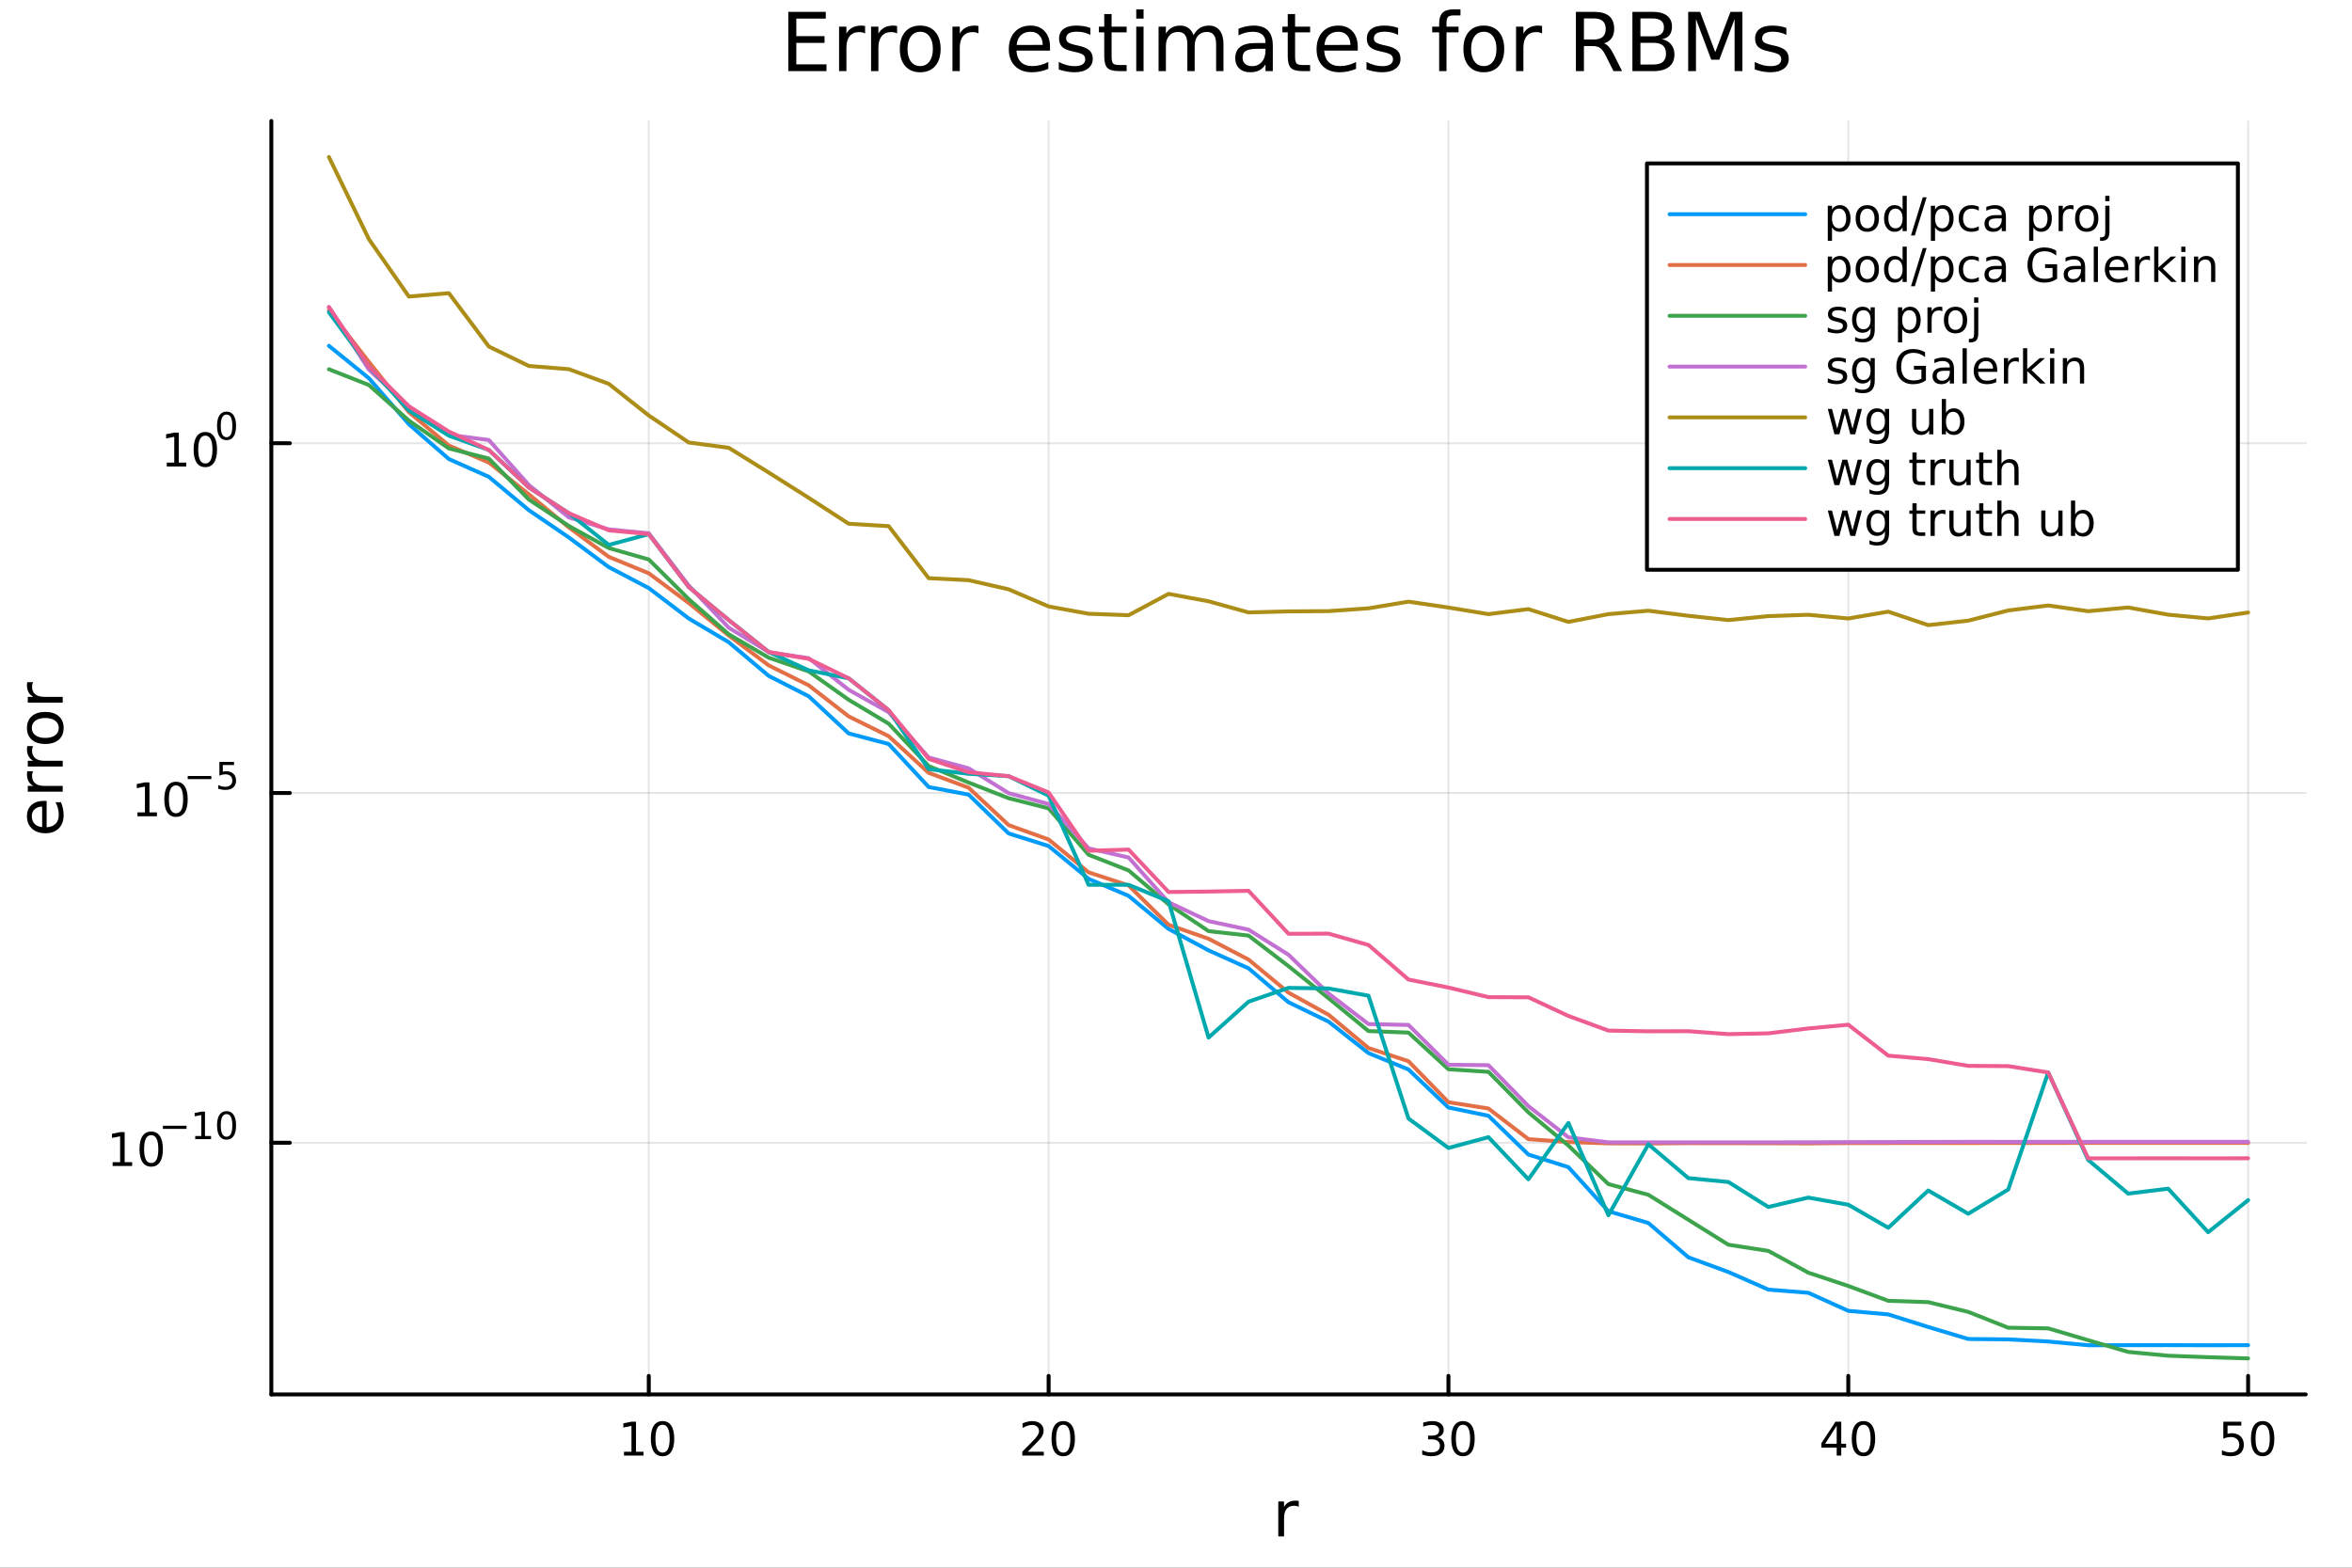 <?xml version="1.0" encoding="utf-8"?>
<svg xmlns="http://www.w3.org/2000/svg" xmlns:xlink="http://www.w3.org/1999/xlink" width="600" height="400" viewBox="0 0 2400 1600">
<rect x="0" y="0" width="2400" height="1600" fill="#333333" stroke="none"/>
<defs>
  <clipPath id="clip850">
    <rect x="0" y="0" width="2400" height="1600"/>
  </clipPath>
</defs>
<path clip-path="url(#clip850)" d="M0 1600 L2400 1600 L2400 0 L0 0  Z" fill="#ffffff" fill-rule="evenodd" fill-opacity="1"/>
<defs>
  <clipPath id="clip851">
    <rect x="480" y="0" width="1681" height="1600"/>
  </clipPath>
</defs>
<path clip-path="url(#clip850)" d="M276.876 1423.18 L2352.76 1423.18 L2352.76 123.472 L276.876 123.472  Z" fill="#ffffff" fill-rule="evenodd" fill-opacity="1"/>
<defs>
  <clipPath id="clip852">
    <rect x="276" y="123" width="2077" height="1301"/>
  </clipPath>
</defs>
<polyline clip-path="url(#clip852)" style="stroke:#000000; stroke-linecap:round; stroke-linejoin:round; stroke-width:2; stroke-opacity:0.1; fill:none" points="662.023,1423.18 662.023,123.472 "/>
<polyline clip-path="url(#clip852)" style="stroke:#000000; stroke-linecap:round; stroke-linejoin:round; stroke-width:2; stroke-opacity:0.1; fill:none" points="1070.02,1423.18 1070.02,123.472 "/>
<polyline clip-path="url(#clip852)" style="stroke:#000000; stroke-linecap:round; stroke-linejoin:round; stroke-width:2; stroke-opacity:0.1; fill:none" points="1478.01,1423.18 1478.01,123.472 "/>
<polyline clip-path="url(#clip852)" style="stroke:#000000; stroke-linecap:round; stroke-linejoin:round; stroke-width:2; stroke-opacity:0.1; fill:none" points="1886.01,1423.18 1886.01,123.472 "/>
<polyline clip-path="url(#clip852)" style="stroke:#000000; stroke-linecap:round; stroke-linejoin:round; stroke-width:2; stroke-opacity:0.1; fill:none" points="2294,1423.18 2294,123.472 "/>
<polyline clip-path="url(#clip850)" style="stroke:#000000; stroke-linecap:round; stroke-linejoin:round; stroke-width:4; stroke-opacity:1; fill:none" points="276.876,1423.18 2352.76,1423.18 "/>
<polyline clip-path="url(#clip850)" style="stroke:#000000; stroke-linecap:round; stroke-linejoin:round; stroke-width:4; stroke-opacity:1; fill:none" points="662.023,1423.18 662.023,1404.28 "/>
<polyline clip-path="url(#clip850)" style="stroke:#000000; stroke-linecap:round; stroke-linejoin:round; stroke-width:4; stroke-opacity:1; fill:none" points="1070.02,1423.18 1070.02,1404.28 "/>
<polyline clip-path="url(#clip850)" style="stroke:#000000; stroke-linecap:round; stroke-linejoin:round; stroke-width:4; stroke-opacity:1; fill:none" points="1478.01,1423.18 1478.01,1404.28 "/>
<polyline clip-path="url(#clip850)" style="stroke:#000000; stroke-linecap:round; stroke-linejoin:round; stroke-width:4; stroke-opacity:1; fill:none" points="1886.01,1423.18 1886.01,1404.28 "/>
<polyline clip-path="url(#clip850)" style="stroke:#000000; stroke-linecap:round; stroke-linejoin:round; stroke-width:4; stroke-opacity:1; fill:none" points="2294,1423.18 2294,1404.28 "/>
<path clip-path="url(#clip850)" d="M636.711 1481.64 L644.35 1481.64 L644.35 1455.28 L636.039 1456.95 L636.039 1452.69 L644.303 1451.02 L648.979 1451.02 L648.979 1481.64 L656.618 1481.64 L656.618 1485.58 L636.711 1485.58 L636.711 1481.64 Z" fill="#000000" fill-rule="nonzero" fill-opacity="1" /><path clip-path="url(#clip850)" d="M676.062 1454.1 Q672.451 1454.1 670.623 1457.66 Q668.817 1461.2 668.817 1468.33 Q668.817 1475.44 670.623 1479.01 Q672.451 1482.55 676.062 1482.55 Q679.697 1482.55 681.502 1479.01 Q683.331 1475.44 683.331 1468.33 Q683.331 1461.2 681.502 1457.66 Q679.697 1454.1 676.062 1454.1 M676.062 1450.39 Q681.873 1450.39 684.928 1455 Q688.007 1459.58 688.007 1468.33 Q688.007 1477.06 684.928 1481.67 Q681.873 1486.25 676.062 1486.25 Q670.252 1486.25 667.174 1481.67 Q664.118 1477.06 664.118 1468.33 Q664.118 1459.58 667.174 1455 Q670.252 1450.39 676.062 1450.39 Z" fill="#000000" fill-rule="nonzero" fill-opacity="1" /><path clip-path="url(#clip850)" d="M1048.79 1481.64 L1065.11 1481.64 L1065.11 1485.58 L1043.17 1485.58 L1043.17 1481.64 Q1045.83 1478.89 1050.41 1474.26 Q1055.02 1469.61 1056.2 1468.27 Q1058.44 1465.74 1059.32 1464.01 Q1060.23 1462.25 1060.23 1460.56 Q1060.23 1457.8 1058.28 1456.07 Q1056.36 1454.33 1053.26 1454.33 Q1051.06 1454.33 1048.61 1455.09 Q1046.18 1455.86 1043.4 1457.41 L1043.4 1452.69 Q1046.22 1451.55 1048.68 1450.97 Q1051.13 1450.39 1053.17 1450.39 Q1058.54 1450.39 1061.73 1453.08 Q1064.93 1455.77 1064.93 1460.26 Q1064.93 1462.39 1064.12 1464.31 Q1063.33 1466.2 1061.22 1468.8 Q1060.64 1469.47 1057.54 1472.69 Q1054.44 1475.88 1048.79 1481.64 Z" fill="#000000" fill-rule="nonzero" fill-opacity="1" /><path clip-path="url(#clip850)" d="M1084.93 1454.1 Q1081.31 1454.1 1079.49 1457.66 Q1077.68 1461.2 1077.68 1468.33 Q1077.68 1475.44 1079.49 1479.01 Q1081.31 1482.55 1084.93 1482.55 Q1088.56 1482.55 1090.37 1479.01 Q1092.19 1475.44 1092.19 1468.33 Q1092.19 1461.2 1090.37 1457.66 Q1088.56 1454.1 1084.93 1454.1 M1084.93 1450.39 Q1090.74 1450.39 1093.79 1455 Q1096.87 1459.58 1096.87 1468.33 Q1096.87 1477.06 1093.79 1481.67 Q1090.74 1486.25 1084.93 1486.25 Q1079.12 1486.25 1076.04 1481.67 Q1072.98 1477.06 1072.98 1468.33 Q1072.98 1459.58 1076.04 1455 Q1079.12 1450.39 1084.93 1450.39 Z" fill="#000000" fill-rule="nonzero" fill-opacity="1" /><path clip-path="url(#clip850)" d="M1466.86 1466.95 Q1470.21 1467.66 1472.09 1469.93 Q1473.99 1472.2 1473.99 1475.53 Q1473.99 1480.65 1470.47 1483.45 Q1466.95 1486.25 1460.47 1486.25 Q1458.29 1486.25 1455.98 1485.81 Q1453.69 1485.39 1451.23 1484.54 L1451.23 1480.02 Q1453.18 1481.16 1455.49 1481.74 Q1457.81 1482.32 1460.33 1482.32 Q1464.73 1482.32 1467.02 1480.58 Q1469.33 1478.84 1469.33 1475.53 Q1469.33 1472.48 1467.18 1470.77 Q1465.05 1469.03 1461.23 1469.03 L1457.2 1469.03 L1457.2 1465.19 L1461.42 1465.19 Q1464.87 1465.19 1466.69 1463.82 Q1468.52 1462.43 1468.52 1459.84 Q1468.52 1457.18 1466.63 1455.77 Q1464.75 1454.33 1461.23 1454.33 Q1459.31 1454.33 1457.11 1454.75 Q1454.91 1455.16 1452.27 1456.04 L1452.27 1451.88 Q1454.94 1451.14 1457.25 1450.77 Q1459.59 1450.39 1461.65 1450.39 Q1466.97 1450.39 1470.07 1452.83 Q1473.18 1455.23 1473.18 1459.35 Q1473.18 1462.22 1471.53 1464.21 Q1469.89 1466.18 1466.86 1466.95 Z" fill="#000000" fill-rule="nonzero" fill-opacity="1" /><path clip-path="url(#clip850)" d="M1492.85 1454.1 Q1489.24 1454.1 1487.41 1457.66 Q1485.61 1461.2 1485.61 1468.33 Q1485.61 1475.44 1487.41 1479.01 Q1489.24 1482.55 1492.85 1482.55 Q1496.49 1482.55 1498.29 1479.01 Q1500.12 1475.44 1500.12 1468.33 Q1500.12 1461.2 1498.29 1457.66 Q1496.49 1454.1 1492.85 1454.1 M1492.85 1450.39 Q1498.66 1450.39 1501.72 1455 Q1504.8 1459.58 1504.8 1468.33 Q1504.8 1477.06 1501.72 1481.67 Q1498.66 1486.25 1492.85 1486.25 Q1487.04 1486.25 1483.96 1481.67 Q1480.91 1477.06 1480.91 1468.33 Q1480.91 1459.58 1483.96 1455 Q1487.04 1450.39 1492.85 1450.39 Z" fill="#000000" fill-rule="nonzero" fill-opacity="1" /><path clip-path="url(#clip850)" d="M1874.18 1455.09 L1862.38 1473.54 L1874.18 1473.54 L1874.18 1455.09 M1872.95 1451.02 L1878.83 1451.02 L1878.83 1473.54 L1883.76 1473.54 L1883.76 1477.43 L1878.83 1477.43 L1878.83 1485.58 L1874.18 1485.58 L1874.18 1477.43 L1858.58 1477.43 L1858.58 1472.92 L1872.95 1451.02 Z" fill="#000000" fill-rule="nonzero" fill-opacity="1" /><path clip-path="url(#clip850)" d="M1901.5 1454.1 Q1897.88 1454.1 1896.06 1457.66 Q1894.25 1461.2 1894.25 1468.33 Q1894.25 1475.44 1896.06 1479.01 Q1897.88 1482.55 1901.5 1482.55 Q1905.13 1482.55 1906.94 1479.01 Q1908.76 1475.44 1908.76 1468.33 Q1908.76 1461.2 1906.94 1457.66 Q1905.13 1454.1 1901.5 1454.1 M1901.5 1450.39 Q1907.31 1450.39 1910.36 1455 Q1913.44 1459.58 1913.44 1468.33 Q1913.44 1477.06 1910.36 1481.67 Q1907.31 1486.25 1901.5 1486.25 Q1895.69 1486.25 1892.61 1481.67 Q1889.55 1477.06 1889.55 1468.33 Q1889.55 1459.58 1892.61 1455 Q1895.69 1450.39 1901.5 1450.39 Z" fill="#000000" fill-rule="nonzero" fill-opacity="1" /><path clip-path="url(#clip850)" d="M2268.7 1451.02 L2287.06 1451.02 L2287.06 1454.96 L2272.99 1454.96 L2272.99 1463.43 Q2274 1463.08 2275.02 1462.92 Q2276.04 1462.73 2277.06 1462.73 Q2282.85 1462.73 2286.23 1465.9 Q2289.61 1469.08 2289.61 1474.49 Q2289.61 1480.07 2286.13 1483.17 Q2282.66 1486.25 2276.34 1486.25 Q2274.17 1486.25 2271.9 1485.88 Q2269.65 1485.51 2267.25 1484.77 L2267.25 1480.07 Q2269.33 1481.2 2271.55 1481.76 Q2273.77 1482.32 2276.25 1482.32 Q2280.25 1482.32 2282.59 1480.21 Q2284.93 1478.1 2284.93 1474.49 Q2284.93 1470.88 2282.59 1468.77 Q2280.25 1466.67 2276.25 1466.67 Q2274.38 1466.67 2272.5 1467.08 Q2270.65 1467.5 2268.7 1468.38 L2268.7 1451.02 Z" fill="#000000" fill-rule="nonzero" fill-opacity="1" /><path clip-path="url(#clip850)" d="M2308.82 1454.1 Q2305.21 1454.1 2303.38 1457.66 Q2301.57 1461.2 2301.57 1468.33 Q2301.57 1475.44 2303.38 1479.01 Q2305.21 1482.55 2308.82 1482.55 Q2312.45 1482.55 2314.26 1479.01 Q2316.09 1475.44 2316.09 1468.33 Q2316.09 1461.2 2314.26 1457.66 Q2312.45 1454.1 2308.82 1454.1 M2308.82 1450.39 Q2314.63 1450.39 2317.69 1455 Q2320.76 1459.58 2320.76 1468.33 Q2320.76 1477.06 2317.69 1481.67 Q2314.63 1486.25 2308.82 1486.25 Q2303.01 1486.25 2299.93 1481.67 Q2296.87 1477.06 2296.87 1468.33 Q2296.87 1459.58 2299.93 1455 Q2303.01 1450.39 2308.82 1450.39 Z" fill="#000000" fill-rule="nonzero" fill-opacity="1" /><path clip-path="url(#clip850)" d="M1325.26 1537.87 Q1324.27 1537.3 1323.09 1537.04 Q1321.95 1536.76 1320.54 1536.76 Q1315.58 1536.76 1312.91 1540 Q1310.26 1543.22 1310.26 1549.27 L1310.26 1568.04 L1304.38 1568.04 L1304.38 1532.4 L1310.26 1532.4 L1310.26 1537.93 Q1312.11 1534.69 1315.07 1533.13 Q1318.03 1531.54 1322.26 1531.54 Q1322.87 1531.54 1323.6 1531.63 Q1324.33 1531.7 1325.22 1531.85 L1325.26 1537.87 Z" fill="#000000" fill-rule="nonzero" fill-opacity="1" /><polyline clip-path="url(#clip852)" style="stroke:#000000; stroke-linecap:round; stroke-linejoin:round; stroke-width:2; stroke-opacity:0.1; fill:none" points="276.876,1166.31 2352.76,1166.31 "/>
<polyline clip-path="url(#clip852)" style="stroke:#000000; stroke-linecap:round; stroke-linejoin:round; stroke-width:2; stroke-opacity:0.1; fill:none" points="276.876,809.336 2352.76,809.336 "/>
<polyline clip-path="url(#clip852)" style="stroke:#000000; stroke-linecap:round; stroke-linejoin:round; stroke-width:2; stroke-opacity:0.1; fill:none" points="276.876,452.364 2352.76,452.364 "/>
<polyline clip-path="url(#clip850)" style="stroke:#000000; stroke-linecap:round; stroke-linejoin:round; stroke-width:4; stroke-opacity:1; fill:none" points="276.876,1423.18 276.876,123.472 "/>
<polyline clip-path="url(#clip850)" style="stroke:#000000; stroke-linecap:round; stroke-linejoin:round; stroke-width:4; stroke-opacity:1; fill:none" points="276.876,1166.31 295.773,1166.31 "/>
<polyline clip-path="url(#clip850)" style="stroke:#000000; stroke-linecap:round; stroke-linejoin:round; stroke-width:4; stroke-opacity:1; fill:none" points="276.876,809.336 295.773,809.336 "/>
<polyline clip-path="url(#clip850)" style="stroke:#000000; stroke-linecap:round; stroke-linejoin:round; stroke-width:4; stroke-opacity:1; fill:none" points="276.876,452.364 295.773,452.364 "/>
<path clip-path="url(#clip850)" d="M114.931 1186.1 L122.57 1186.1 L122.57 1159.73 L114.26 1161.4 L114.26 1157.14 L122.524 1155.48 L127.2 1155.48 L127.2 1186.1 L134.839 1186.1 L134.839 1190.04 L114.931 1190.04 L114.931 1186.1 Z" fill="#000000" fill-rule="nonzero" fill-opacity="1" /><path clip-path="url(#clip850)" d="M154.283 1158.55 Q150.672 1158.55 148.843 1162.12 Q147.038 1165.66 147.038 1172.79 Q147.038 1179.9 148.843 1183.46 Q150.672 1187 154.283 1187 Q157.917 1187 159.723 1183.46 Q161.552 1179.9 161.552 1172.79 Q161.552 1165.66 159.723 1162.12 Q157.917 1158.55 154.283 1158.55 M154.283 1154.85 Q160.093 1154.85 163.149 1159.46 Q166.227 1164.04 166.227 1172.79 Q166.227 1181.52 163.149 1186.12 Q160.093 1190.71 154.283 1190.71 Q148.473 1190.71 145.394 1186.12 Q142.339 1181.52 142.339 1172.79 Q142.339 1164.04 145.394 1159.46 Q148.473 1154.85 154.283 1154.85 Z" fill="#000000" fill-rule="nonzero" fill-opacity="1" /><path clip-path="url(#clip850)" d="M166.227 1148.95 L190.339 1148.95 L190.339 1152.15 L166.227 1152.15 L166.227 1148.95 Z" fill="#000000" fill-rule="nonzero" fill-opacity="1" /><path clip-path="url(#clip850)" d="M199.197 1159.43 L205.404 1159.43 L205.404 1138.01 L198.652 1139.36 L198.652 1135.9 L205.366 1134.55 L209.166 1134.55 L209.166 1159.43 L215.372 1159.43 L215.372 1162.63 L199.197 1162.63 L199.197 1159.43 Z" fill="#000000" fill-rule="nonzero" fill-opacity="1" /><path clip-path="url(#clip850)" d="M231.171 1137.05 Q228.237 1137.05 226.751 1139.94 Q225.284 1142.82 225.284 1148.61 Q225.284 1154.39 226.751 1157.28 Q228.237 1160.16 231.171 1160.16 Q234.124 1160.16 235.591 1157.28 Q237.076 1154.39 237.076 1148.61 Q237.076 1142.82 235.591 1139.94 Q234.124 1137.05 231.171 1137.05 M231.171 1134.04 Q235.891 1134.04 238.374 1137.78 Q240.876 1141.5 240.876 1148.61 Q240.876 1155.7 238.374 1159.45 Q235.891 1163.17 231.171 1163.17 Q226.45 1163.17 223.949 1159.45 Q221.466 1155.7 221.466 1148.61 Q221.466 1141.5 223.949 1137.78 Q226.45 1134.04 231.171 1134.04 Z" fill="#000000" fill-rule="nonzero" fill-opacity="1" /><path clip-path="url(#clip850)" d="M140.247 829.128 L147.886 829.128 L147.886 802.763 L139.575 804.429 L139.575 800.17 L147.839 798.503 L152.515 798.503 L152.515 829.128 L160.154 829.128 L160.154 833.063 L140.247 833.063 L140.247 829.128 Z" fill="#000000" fill-rule="nonzero" fill-opacity="1" /><path clip-path="url(#clip850)" d="M179.598 801.582 Q175.987 801.582 174.159 805.147 Q172.353 808.689 172.353 815.818 Q172.353 822.925 174.159 826.489 Q175.987 830.031 179.598 830.031 Q183.233 830.031 185.038 826.489 Q186.867 822.925 186.867 815.818 Q186.867 808.689 185.038 805.147 Q183.233 801.582 179.598 801.582 M179.598 797.878 Q185.409 797.878 188.464 802.485 Q191.543 807.068 191.543 815.818 Q191.543 824.545 188.464 829.151 Q185.409 833.735 179.598 833.735 Q173.788 833.735 170.71 829.151 Q167.654 824.545 167.654 815.818 Q167.654 807.068 170.71 802.485 Q173.788 797.878 179.598 797.878 Z" fill="#000000" fill-rule="nonzero" fill-opacity="1" /><path clip-path="url(#clip850)" d="M191.543 791.98 L215.654 791.98 L215.654 795.177 L191.543 795.177 L191.543 791.98 Z" fill="#000000" fill-rule="nonzero" fill-opacity="1" /><path clip-path="url(#clip850)" d="M223.892 777.573 L238.807 777.573 L238.807 780.77 L227.372 780.77 L227.372 787.654 Q228.199 787.372 229.027 787.24 Q229.854 787.09 230.682 787.09 Q235.384 787.09 238.13 789.666 Q240.876 792.243 240.876 796.644 Q240.876 801.177 238.054 803.697 Q235.233 806.198 230.099 806.198 Q228.331 806.198 226.488 805.898 Q224.663 805.597 222.707 804.995 L222.707 801.177 Q224.4 802.098 226.205 802.55 Q228.011 803.001 230.023 803.001 Q233.277 803.001 235.177 801.29 Q237.076 799.578 237.076 796.644 Q237.076 793.71 235.177 791.999 Q233.277 790.287 230.023 790.287 Q228.5 790.287 226.977 790.626 Q225.472 790.964 223.892 791.679 L223.892 777.573 Z" fill="#000000" fill-rule="nonzero" fill-opacity="1" /><path clip-path="url(#clip850)" d="M170.17 472.156 L177.809 472.156 L177.809 445.79 L169.499 447.457 L169.499 443.198 L177.762 441.531 L182.438 441.531 L182.438 472.156 L190.077 472.156 L190.077 476.091 L170.17 476.091 L170.17 472.156 Z" fill="#000000" fill-rule="nonzero" fill-opacity="1" /><path clip-path="url(#clip850)" d="M209.522 444.61 Q205.91 444.61 204.082 448.175 Q202.276 451.716 202.276 458.846 Q202.276 465.952 204.082 469.517 Q205.91 473.059 209.522 473.059 Q213.156 473.059 214.961 469.517 Q216.79 465.952 216.79 458.846 Q216.79 451.716 214.961 448.175 Q213.156 444.61 209.522 444.61 M209.522 440.906 Q215.332 440.906 218.387 445.513 Q221.466 450.096 221.466 458.846 Q221.466 467.573 218.387 472.179 Q215.332 476.762 209.522 476.762 Q203.711 476.762 200.633 472.179 Q197.577 467.573 197.577 458.846 Q197.577 450.096 200.633 445.513 Q203.711 440.906 209.522 440.906 Z" fill="#000000" fill-rule="nonzero" fill-opacity="1" /><path clip-path="url(#clip850)" d="M231.171 423.102 Q228.237 423.102 226.751 425.999 Q225.284 428.876 225.284 434.669 Q225.284 440.443 226.751 443.339 Q228.237 446.217 231.171 446.217 Q234.124 446.217 235.591 443.339 Q237.076 440.443 237.076 434.669 Q237.076 428.876 235.591 425.999 Q234.124 423.102 231.171 423.102 M231.171 420.093 Q235.891 420.093 238.374 423.836 Q240.876 427.56 240.876 434.669 Q240.876 441.76 238.374 445.502 Q235.891 449.226 231.171 449.226 Q226.45 449.226 223.949 445.502 Q221.466 441.76 221.466 434.669 Q221.466 427.56 223.949 423.836 Q226.45 420.093 231.171 420.093 Z" fill="#000000" fill-rule="nonzero" fill-opacity="1" /><path clip-path="url(#clip850)" d="M44.716 817.393 L47.581 817.393 L47.581 844.32 Q53.628 843.938 56.811 840.691 Q59.962 837.413 59.962 831.588 Q59.962 828.214 59.134 825.063 Q58.307 821.88 56.652 818.761 L62.19 818.761 Q63.527 821.912 64.227 825.222 Q64.927 828.533 64.927 831.938 Q64.927 840.468 59.962 845.465 Q54.997 850.431 46.53 850.431 Q37.777 850.431 32.653 845.72 Q27.497 840.978 27.497 832.957 Q27.497 825.763 32.144 821.594 Q36.759 817.393 44.716 817.393 M42.997 823.249 Q38.191 823.313 35.327 825.954 Q32.462 828.564 32.462 832.893 Q32.462 837.795 35.231 840.755 Q38 843.683 43.029 844.129 L42.997 823.249 Z" fill="#000000" fill-rule="nonzero" fill-opacity="1" /><path clip-path="url(#clip850)" d="M33.831 787.124 Q33.258 788.11 33.003 789.288 Q32.717 790.434 32.717 791.834 Q32.717 796.8 35.963 799.473 Q39.178 802.115 45.225 802.115 L64.004 802.115 L64.004 808.003 L28.356 808.003 L28.356 802.115 L33.894 802.115 Q30.648 800.269 29.088 797.309 Q27.497 794.349 27.497 790.116 Q27.497 789.511 27.592 788.779 Q27.656 788.047 27.815 787.155 L33.831 787.124 Z" fill="#000000" fill-rule="nonzero" fill-opacity="1" /><path clip-path="url(#clip850)" d="M33.831 761.47 Q33.258 762.457 33.003 763.634 Q32.717 764.78 32.717 766.18 Q32.717 771.146 35.963 773.819 Q39.178 776.461 45.225 776.461 L64.004 776.461 L64.004 782.349 L28.356 782.349 L28.356 776.461 L33.894 776.461 Q30.648 774.615 29.088 771.655 Q27.497 768.695 27.497 764.462 Q27.497 763.857 27.592 763.125 Q27.656 762.393 27.815 761.502 L33.831 761.47 Z" fill="#000000" fill-rule="nonzero" fill-opacity="1" /><path clip-path="url(#clip850)" d="M32.462 742.946 Q32.462 747.656 36.154 750.394 Q39.815 753.131 46.212 753.131 Q52.609 753.131 56.302 750.425 Q59.962 747.688 59.962 742.946 Q59.962 738.267 56.27 735.53 Q52.578 732.792 46.212 732.792 Q39.878 732.792 36.186 735.53 Q32.462 738.267 32.462 742.946 M27.497 742.946 Q27.497 735.307 32.462 730.946 Q37.427 726.586 46.212 726.586 Q54.965 726.586 59.962 730.946 Q64.927 735.307 64.927 742.946 Q64.927 750.616 59.962 754.977 Q54.965 759.306 46.212 759.306 Q37.427 759.306 32.462 754.977 Q27.497 750.616 27.497 742.946 Z" fill="#000000" fill-rule="nonzero" fill-opacity="1" /><path clip-path="url(#clip850)" d="M33.831 696.221 Q33.258 697.208 33.003 698.386 Q32.717 699.532 32.717 700.932 Q32.717 705.897 35.963 708.571 Q39.178 711.213 45.225 711.213 L64.004 711.213 L64.004 717.101 L28.356 717.101 L28.356 711.213 L33.894 711.213 Q30.648 709.367 29.088 706.406 Q27.497 703.446 27.497 699.213 Q27.497 698.609 27.592 697.876 Q27.656 697.144 27.815 696.253 L33.831 696.221 Z" fill="#000000" fill-rule="nonzero" fill-opacity="1" /><path clip-path="url(#clip850)" d="M804.382 12.096 L842.622 12.096 L842.622 18.983 L812.564 18.983 L812.564 36.888 L841.366 36.888 L841.366 43.774 L812.564 43.774 L812.564 65.689 L843.351 65.689 L843.351 72.576 L804.382 72.576 L804.382 12.096 Z" fill="#000000" fill-rule="nonzero" fill-opacity="1" /><path clip-path="url(#clip850)" d="M882.767 34.173 Q881.511 33.444 880.012 33.12 Q878.554 32.756 876.771 32.756 Q870.452 32.756 867.049 36.888 Q863.687 40.979 863.687 48.676 L863.687 72.576 L856.193 72.576 L856.193 27.206 L863.687 27.206 L863.687 34.254 Q866.036 30.122 869.804 28.138 Q873.571 26.112 878.959 26.112 Q879.728 26.112 880.66 26.234 Q881.592 26.315 882.726 26.517 L882.767 34.173 Z" fill="#000000" fill-rule="nonzero" fill-opacity="1" /><path clip-path="url(#clip850)" d="M915.417 34.173 Q914.161 33.444 912.662 33.12 Q911.204 32.756 909.421 32.756 Q903.102 32.756 899.699 36.888 Q896.337 40.979 896.337 48.676 L896.337 72.576 L888.843 72.576 L888.843 27.206 L896.337 27.206 L896.337 34.254 Q898.687 30.122 902.454 28.138 Q906.221 26.112 911.609 26.112 Q912.379 26.112 913.31 26.234 Q914.242 26.315 915.376 26.517 L915.417 34.173 Z" fill="#000000" fill-rule="nonzero" fill-opacity="1" /><path clip-path="url(#clip850)" d="M938.993 32.431 Q932.998 32.431 929.514 37.131 Q926.03 41.789 926.03 49.931 Q926.03 58.074 929.473 62.773 Q932.957 67.431 938.993 67.431 Q944.948 67.431 948.432 62.732 Q951.915 58.033 951.915 49.931 Q951.915 41.87 948.432 37.171 Q944.948 32.431 938.993 32.431 M938.993 26.112 Q948.715 26.112 954.265 32.431 Q959.815 38.751 959.815 49.931 Q959.815 61.071 954.265 67.431 Q948.715 73.751 938.993 73.751 Q929.23 73.751 923.681 67.431 Q918.171 61.071 918.171 49.931 Q918.171 38.751 923.681 32.431 Q929.23 26.112 938.993 26.112 Z" fill="#000000" fill-rule="nonzero" fill-opacity="1" /><path clip-path="url(#clip850)" d="M998.46 34.173 Q997.205 33.444 995.706 33.12 Q994.247 32.756 992.465 32.756 Q986.146 32.756 982.743 36.888 Q979.381 40.979 979.381 48.676 L979.381 72.576 L971.886 72.576 L971.886 27.206 L979.381 27.206 L979.381 34.254 Q981.73 30.122 985.497 28.138 Q989.265 26.112 994.652 26.112 Q995.422 26.112 996.354 26.234 Q997.286 26.315 998.42 26.517 L998.46 34.173 Z" fill="#000000" fill-rule="nonzero" fill-opacity="1" /><path clip-path="url(#clip850)" d="M1071.46 48.028 L1071.46 51.673 L1037.19 51.673 Q1037.67 59.37 1041.81 63.421 Q1045.98 67.431 1053.39 67.431 Q1057.68 67.431 1061.69 66.378 Q1065.75 65.325 1069.72 63.218 L1069.72 70.267 Q1065.71 71.968 1061.49 72.86 Q1057.28 73.751 1052.95 73.751 Q1042.09 73.751 1035.73 67.431 Q1029.41 61.112 1029.41 50.337 Q1029.41 39.197 1035.4 32.675 Q1041.44 26.112 1051.65 26.112 Q1060.8 26.112 1066.11 32.026 Q1071.46 37.9 1071.46 48.028 M1064 45.84 Q1063.92 39.723 1060.56 36.077 Q1057.24 32.431 1051.73 32.431 Q1045.49 32.431 1041.72 35.956 Q1038 39.48 1037.43 45.88 L1064 45.84 Z" fill="#000000" fill-rule="nonzero" fill-opacity="1" /><path clip-path="url(#clip850)" d="M1112.61 28.543 L1112.61 35.591 Q1109.46 33.971 1106.05 33.161 Q1102.65 32.35 1099 32.35 Q1093.45 32.35 1090.66 34.052 Q1087.9 35.753 1087.9 39.156 Q1087.9 41.749 1089.89 43.248 Q1091.87 44.706 1097.87 46.043 L1100.42 46.61 Q1108.36 48.311 1111.68 51.43 Q1115.05 54.509 1115.05 60.059 Q1115.05 66.378 1110.02 70.064 Q1105.04 73.751 1096.29 73.751 Q1092.64 73.751 1088.67 73.022 Q1084.74 72.333 1080.37 70.915 L1080.37 63.218 Q1084.5 65.365 1088.51 66.459 Q1092.52 67.512 1096.45 67.512 Q1101.72 67.512 1104.55 65.73 Q1107.39 63.907 1107.39 60.626 Q1107.39 57.588 1105.32 55.967 Q1103.3 54.347 1096.37 52.848 L1093.78 52.24 Q1086.85 50.782 1083.77 47.785 Q1080.69 44.746 1080.69 39.48 Q1080.69 33.08 1085.23 29.596 Q1089.77 26.112 1098.11 26.112 Q1102.24 26.112 1105.89 26.72 Q1109.54 27.327 1112.61 28.543 Z" fill="#000000" fill-rule="nonzero" fill-opacity="1" /><path clip-path="url(#clip850)" d="M1134.29 14.324 L1134.29 27.206 L1149.64 27.206 L1149.64 32.999 L1134.29 32.999 L1134.29 57.628 Q1134.29 63.178 1135.79 64.758 Q1137.33 66.338 1141.98 66.338 L1149.64 66.338 L1149.64 72.576 L1141.98 72.576 Q1133.36 72.576 1130.07 69.376 Q1126.79 66.135 1126.79 57.628 L1126.79 32.999 L1121.32 32.999 L1121.32 27.206 L1126.79 27.206 L1126.79 14.324 L1134.29 14.324 Z" fill="#000000" fill-rule="nonzero" fill-opacity="1" /><path clip-path="url(#clip850)" d="M1159.44 27.206 L1166.9 27.206 L1166.9 72.576 L1159.44 72.576 L1159.44 27.206 M1159.44 9.544 L1166.9 9.544 L1166.9 18.983 L1159.44 18.983 L1159.44 9.544 Z" fill="#000000" fill-rule="nonzero" fill-opacity="1" /><path clip-path="url(#clip850)" d="M1217.82 35.915 Q1220.61 30.892 1224.5 28.502 Q1228.39 26.112 1233.66 26.112 Q1240.74 26.112 1244.59 31.095 Q1248.44 36.037 1248.44 45.192 L1248.44 72.576 L1240.95 72.576 L1240.95 45.435 Q1240.95 38.913 1238.64 35.753 Q1236.33 32.594 1231.59 32.594 Q1225.8 32.594 1222.43 36.442 Q1219.07 40.29 1219.07 46.934 L1219.07 72.576 L1211.58 72.576 L1211.58 45.435 Q1211.58 38.873 1209.27 35.753 Q1206.96 32.594 1202.14 32.594 Q1196.43 32.594 1193.07 36.482 Q1189.7 40.331 1189.7 46.934 L1189.7 72.576 L1182.21 72.576 L1182.21 27.206 L1189.7 27.206 L1189.7 34.254 Q1192.26 30.082 1195.82 28.097 Q1199.39 26.112 1204.29 26.112 Q1209.23 26.112 1212.67 28.624 Q1216.16 31.135 1217.82 35.915 Z" fill="#000000" fill-rule="nonzero" fill-opacity="1" /><path clip-path="url(#clip850)" d="M1283.93 49.769 Q1274.89 49.769 1271.41 51.835 Q1267.93 53.901 1267.93 58.884 Q1267.93 62.854 1270.52 65.203 Q1273.15 67.512 1277.65 67.512 Q1283.85 67.512 1287.57 63.137 Q1291.34 58.722 1291.34 51.43 L1291.34 49.769 L1283.93 49.769 M1298.79 46.691 L1298.79 72.576 L1291.34 72.576 L1291.34 65.689 Q1288.79 69.821 1284.98 71.806 Q1281.17 73.751 1275.66 73.751 Q1268.7 73.751 1264.56 69.862 Q1260.47 65.933 1260.47 59.37 Q1260.47 51.714 1265.58 47.825 Q1270.72 43.936 1280.89 43.936 L1291.34 43.936 L1291.34 43.207 Q1291.34 38.062 1287.94 35.267 Q1284.58 32.431 1278.46 32.431 Q1274.57 32.431 1270.88 33.363 Q1267.2 34.295 1263.79 36.158 L1263.79 29.272 Q1267.89 27.692 1271.73 26.922 Q1275.58 26.112 1279.23 26.112 Q1289.07 26.112 1293.93 31.216 Q1298.79 36.32 1298.79 46.691 Z" fill="#000000" fill-rule="nonzero" fill-opacity="1" /><path clip-path="url(#clip850)" d="M1321.52 14.324 L1321.52 27.206 L1336.87 27.206 L1336.87 32.999 L1321.52 32.999 L1321.52 57.628 Q1321.52 63.178 1323.02 64.758 Q1324.56 66.338 1329.22 66.338 L1336.87 66.338 L1336.87 72.576 L1329.22 72.576 Q1320.59 72.576 1317.31 69.376 Q1314.03 66.135 1314.03 57.628 L1314.03 32.999 L1308.56 32.999 L1308.56 27.206 L1314.03 27.206 L1314.03 14.324 L1321.52 14.324 Z" fill="#000000" fill-rule="nonzero" fill-opacity="1" /><path clip-path="url(#clip850)" d="M1385.48 48.028 L1385.48 51.673 L1351.21 51.673 Q1351.7 59.37 1355.83 63.421 Q1360 67.431 1367.42 67.431 Q1371.71 67.431 1375.72 66.378 Q1379.77 65.325 1383.74 63.218 L1383.74 70.267 Q1379.73 71.968 1375.52 72.86 Q1371.31 73.751 1366.97 73.751 Q1356.11 73.751 1349.75 67.431 Q1343.44 61.112 1343.44 50.337 Q1343.44 39.197 1349.43 32.675 Q1355.47 26.112 1365.67 26.112 Q1374.83 26.112 1380.14 32.026 Q1385.48 37.9 1385.48 48.028 M1378.03 45.84 Q1377.95 39.723 1374.59 36.077 Q1371.27 32.431 1365.76 32.431 Q1359.52 32.431 1355.75 35.956 Q1352.02 39.48 1351.46 45.88 L1378.03 45.84 Z" fill="#000000" fill-rule="nonzero" fill-opacity="1" /><path clip-path="url(#clip850)" d="M1426.64 28.543 L1426.64 35.591 Q1423.48 33.971 1420.08 33.161 Q1416.68 32.35 1413.03 32.35 Q1407.48 32.35 1404.69 34.052 Q1401.93 35.753 1401.93 39.156 Q1401.93 41.749 1403.92 43.248 Q1405.9 44.706 1411.9 46.043 L1414.45 46.61 Q1422.39 48.311 1425.71 51.43 Q1429.07 54.509 1429.07 60.059 Q1429.07 66.378 1424.05 70.064 Q1419.07 73.751 1410.32 73.751 Q1406.67 73.751 1402.7 73.022 Q1398.77 72.333 1394.4 70.915 L1394.4 63.218 Q1398.53 65.365 1402.54 66.459 Q1406.55 67.512 1410.48 67.512 Q1415.74 67.512 1418.58 65.73 Q1421.42 63.907 1421.42 60.626 Q1421.42 57.588 1419.35 55.967 Q1417.32 54.347 1410.4 52.848 L1407.8 52.24 Q1400.88 50.782 1397.8 47.785 Q1394.72 44.746 1394.72 39.48 Q1394.72 33.08 1399.26 29.596 Q1403.79 26.112 1412.14 26.112 Q1416.27 26.112 1419.92 26.72 Q1423.56 27.327 1426.64 28.543 Z" fill="#000000" fill-rule="nonzero" fill-opacity="1" /><path clip-path="url(#clip850)" d="M1490.28 9.544 L1490.28 15.742 L1483.15 15.742 Q1479.14 15.742 1477.56 17.362 Q1476.02 18.983 1476.02 23.195 L1476.02 27.206 L1488.3 27.206 L1488.3 32.999 L1476.02 32.999 L1476.02 72.576 L1468.53 72.576 L1468.53 32.999 L1461.4 32.999 L1461.4 27.206 L1468.53 27.206 L1468.53 24.046 Q1468.53 16.471 1472.05 13.028 Q1475.58 9.544 1483.23 9.544 L1490.28 9.544 Z" fill="#000000" fill-rule="nonzero" fill-opacity="1" /><path clip-path="url(#clip850)" d="M1514.1 32.431 Q1508.1 32.431 1504.62 37.131 Q1501.14 41.789 1501.14 49.931 Q1501.14 58.074 1504.58 62.773 Q1508.06 67.431 1514.1 67.431 Q1520.05 67.431 1523.54 62.732 Q1527.02 58.033 1527.02 49.931 Q1527.02 41.87 1523.54 37.171 Q1520.05 32.431 1514.1 32.431 M1514.1 26.112 Q1523.82 26.112 1529.37 32.431 Q1534.92 38.751 1534.92 49.931 Q1534.92 61.071 1529.37 67.431 Q1523.82 73.751 1514.1 73.751 Q1504.34 73.751 1498.79 67.431 Q1493.28 61.071 1493.28 49.931 Q1493.28 38.751 1498.79 32.431 Q1504.34 26.112 1514.1 26.112 Z" fill="#000000" fill-rule="nonzero" fill-opacity="1" /><path clip-path="url(#clip850)" d="M1573.57 34.173 Q1572.31 33.444 1570.81 33.12 Q1569.35 32.756 1567.57 32.756 Q1561.25 32.756 1557.85 36.888 Q1554.49 40.979 1554.49 48.676 L1554.49 72.576 L1546.99 72.576 L1546.99 27.206 L1554.49 27.206 L1554.49 34.254 Q1556.84 30.122 1560.6 28.138 Q1564.37 26.112 1569.76 26.112 Q1570.53 26.112 1571.46 26.234 Q1572.39 26.315 1573.53 26.517 L1573.57 34.173 Z" fill="#000000" fill-rule="nonzero" fill-opacity="1" /><path clip-path="url(#clip850)" d="M1636.76 44.22 Q1639.39 45.111 1641.87 48.028 Q1644.38 50.944 1646.89 56.048 L1655.19 72.576 L1646.4 72.576 L1638.67 57.061 Q1635.67 50.985 1632.83 49 Q1630.04 47.015 1625.18 47.015 L1616.26 47.015 L1616.26 72.576 L1608.08 72.576 L1608.08 12.096 L1626.55 12.096 Q1636.92 12.096 1642.03 16.43 Q1647.13 20.765 1647.13 29.515 Q1647.13 35.227 1644.46 38.994 Q1641.82 42.761 1636.76 44.22 M1616.26 18.82 L1616.26 40.29 L1626.55 40.29 Q1632.47 40.29 1635.47 37.576 Q1638.5 34.822 1638.5 29.515 Q1638.5 24.208 1635.47 21.535 Q1632.47 18.82 1626.55 18.82 L1616.26 18.82 Z" fill="#000000" fill-rule="nonzero" fill-opacity="1" /><path clip-path="url(#clip850)" d="M1673.91 43.693 L1673.91 65.852 L1687.03 65.852 Q1693.64 65.852 1696.8 63.137 Q1700 60.383 1700 54.752 Q1700 49.081 1696.8 46.407 Q1693.64 43.693 1687.03 43.693 L1673.91 43.693 M1673.91 18.82 L1673.91 37.05 L1686.02 37.05 Q1692.02 37.05 1694.93 34.822 Q1697.89 32.553 1697.89 27.935 Q1697.89 23.358 1694.93 21.089 Q1692.02 18.82 1686.02 18.82 L1673.91 18.82 M1665.73 12.096 L1686.63 12.096 Q1695.99 12.096 1701.05 15.985 Q1706.11 19.874 1706.11 27.044 Q1706.11 32.594 1703.52 35.875 Q1700.93 39.156 1695.9 39.966 Q1701.94 41.263 1705.26 45.394 Q1708.62 49.486 1708.62 55.643 Q1708.62 63.745 1703.12 68.16 Q1697.61 72.576 1687.44 72.576 L1665.73 72.576 L1665.73 12.096 Z" fill="#000000" fill-rule="nonzero" fill-opacity="1" /><path clip-path="url(#clip850)" d="M1722.64 12.096 L1734.83 12.096 L1750.27 53.253 L1765.78 12.096 L1777.98 12.096 L1777.98 72.576 L1770 72.576 L1770 19.469 L1754.4 60.95 L1746.18 60.95 L1730.58 19.469 L1730.58 72.576 L1722.64 72.576 L1722.64 12.096 Z" fill="#000000" fill-rule="nonzero" fill-opacity="1" /><path clip-path="url(#clip850)" d="M1822.82 28.543 L1822.82 35.591 Q1819.66 33.971 1816.26 33.161 Q1812.85 32.35 1809.21 32.35 Q1803.66 32.35 1800.86 34.052 Q1798.11 35.753 1798.11 39.156 Q1798.11 41.749 1800.09 43.248 Q1802.08 44.706 1808.07 46.043 L1810.63 46.61 Q1818.57 48.311 1821.89 51.43 Q1825.25 54.509 1825.25 60.059 Q1825.25 66.378 1820.23 70.064 Q1815.24 73.751 1806.49 73.751 Q1802.85 73.751 1798.88 73.022 Q1794.95 72.333 1790.57 70.915 L1790.57 63.218 Q1794.71 65.365 1798.72 66.459 Q1802.73 67.512 1806.66 67.512 Q1811.92 67.512 1814.76 65.73 Q1817.59 63.907 1817.59 60.626 Q1817.59 57.588 1815.53 55.967 Q1813.5 54.347 1806.58 52.848 L1803.98 52.24 Q1797.06 50.782 1793.98 47.785 Q1790.9 44.746 1790.9 39.48 Q1790.9 33.08 1795.44 29.596 Q1799.97 26.112 1808.32 26.112 Q1812.45 26.112 1816.09 26.72 Q1819.74 27.327 1822.82 28.543 Z" fill="#000000" fill-rule="nonzero" fill-opacity="1" /><polyline clip-path="url(#clip852)" style="stroke:#009af9; stroke-linecap:round; stroke-linejoin:round; stroke-width:4; stroke-opacity:1; fill:none" points="335.627,352.978 376.426,386.05 417.226,432.95 458.025,468.491 498.825,486.66 539.625,520.706 580.424,548.51 621.224,578.819 662.023,600.194 702.823,631.259 743.622,655.451 784.422,689.834 825.221,710.634 866.021,748.547 906.82,759.343 947.62,803.223 988.419,811.021 1029.22,850.619 1070.02,863.459 1110.82,896.998 1151.62,914.331 1192.42,948.053 1233.22,969.959 1274.02,988.309 1314.82,1022.92 1355.62,1042.65 1396.41,1074.81 1437.21,1091.54 1478.01,1130.36 1518.81,1138.78 1559.61,1178.36 1600.41,1191.21 1641.21,1236.17 1682.01,1248.21 1722.81,1283.21 1763.61,1298.22 1804.41,1316.18 1845.21,1319.44 1886.01,1337.86 1926.81,1341.51 1967.61,1354.36 2008.41,1366.59 2049.21,1366.99 2090.01,1369.15 2130.81,1372.97 2171.61,1372.91 2212.41,1372.88 2253.21,1372.98 2294,1372.9 "/>
<polyline clip-path="url(#clip852)" style="stroke:#e26f46; stroke-linecap:round; stroke-linejoin:round; stroke-width:4; stroke-opacity:1; fill:none" points="335.627,316.751 376.426,369.443 417.226,420.621 458.025,454.723 498.825,472.066 539.625,504.497 580.424,538.24 621.224,568.318 662.023,585.119 702.823,615.443 743.622,648.65 784.422,679.124 825.221,699.443 866.021,731.183 906.82,751.356 947.62,788.779 988.419,803.966 1029.22,842.114 1070.02,856.815 1110.82,890.32 1151.62,903.693 1192.42,943.844 1233.22,958.114 1274.02,979.362 1314.82,1013.13 1355.62,1035.65 1396.41,1069.63 1437.21,1083.09 1478.01,1124.96 1518.81,1131.36 1559.61,1162.63 1600.41,1165.59 1641.21,1166.91 1682.01,1167.02 1722.81,1166.73 1763.61,1166.77 1804.41,1166.84 1845.21,1166.96 1886.01,1166.65 1926.81,1166.61 1967.61,1166.55 2008.41,1166.57 2049.21,1166.49 2090.01,1166.49 2130.81,1166.47 2171.61,1166.47 2212.41,1166.47 2253.21,1166.47 2294,1166.48 "/>
<polyline clip-path="url(#clip852)" style="stroke:#3da44d; stroke-linecap:round; stroke-linejoin:round; stroke-width:4; stroke-opacity:1; fill:none" points="335.627,376.868 376.426,392.962 417.226,429.29 458.025,457.677 498.825,468.038 539.625,509.789 580.424,536.814 621.224,559.347 662.023,571.027 702.823,611.526 743.622,647.374 784.422,671.236 825.221,685.274 866.021,714.219 906.82,738.613 947.62,781.84 988.419,798.709 1029.22,814.658 1070.02,825.007 1110.82,872.366 1151.62,888.377 1192.42,923.012 1233.22,950.325 1274.02,954.858 1314.82,986.075 1355.62,1018.76 1396.41,1052.31 1437.21,1053.89 1478.01,1091.29 1518.81,1093.92 1559.61,1135.34 1600.41,1169.17 1641.21,1208.52 1682.01,1219.43 1722.81,1244.92 1763.61,1270.37 1804.41,1276.68 1845.21,1298.91 1886.01,1312.47 1926.81,1327.62 1967.61,1329 2008.41,1338.93 2049.21,1355.09 2090.01,1355.75 2130.81,1367.85 2171.61,1379.79 2212.41,1383.66 2253.21,1385.17 2294,1386.4 "/>
<polyline clip-path="url(#clip852)" style="stroke:#c271d2; stroke-linecap:round; stroke-linejoin:round; stroke-width:4; stroke-opacity:1; fill:none" points="335.627,313.405 376.426,377.285 417.226,414.72 458.025,443.802 498.825,449.092 539.625,494.972 580.424,528.037 621.224,540.284 662.023,544.276 702.823,597.664 743.622,640.629 784.422,665.589 825.221,671.741 866.021,704.043 906.82,726.873 947.62,773.072 988.419,784.183 1029.22,809.483 1070.02,820.611 1110.82,865.83 1151.62,875.186 1192.42,920.873 1233.22,940.116 1274.02,948.857 1314.82,974.454 1355.62,1013.97 1396.41,1045.19 1437.21,1046.06 1478.01,1086.7 1518.81,1087.17 1559.61,1128.96 1600.41,1160.78 1641.21,1165.87 1682.01,1165.87 1722.81,1165.87 1763.61,1165.87 1804.41,1165.88 1845.21,1165.86 1886.01,1165.65 1926.81,1165.57 1967.61,1165.46 2008.41,1165.34 2049.21,1165.37 2090.01,1165.35 2130.81,1165.36 2171.61,1165.33 2212.41,1165.33 2253.21,1165.34 2294,1165.35 "/>
<polyline clip-path="url(#clip852)" style="stroke:#ac8d18; stroke-linecap:round; stroke-linejoin:round; stroke-width:4; stroke-opacity:1; fill:none" points="335.627,160.256 376.426,244.094 417.226,302.683 458.025,299.217 498.825,353.668 539.625,373.502 580.424,376.774 621.224,391.764 662.023,424.064 702.823,451.628 743.622,457.019 784.422,482.294 825.221,508.094 866.021,534.547 906.82,536.984 947.62,590.096 988.419,592.141 1029.22,601.476 1070.02,618.944 1110.82,626.405 1151.62,627.884 1192.42,606.112 1233.22,613.679 1274.02,625.041 1314.82,623.987 1355.62,623.731 1396.41,620.866 1437.21,614.058 1478.01,620.051 1518.81,626.787 1559.61,621.674 1600.41,634.705 1641.21,626.793 1682.01,623.305 1722.81,628.47 1763.61,632.885 1804.41,628.835 1845.21,627.452 1886.01,631.218 1926.81,624.268 1967.61,638.021 2008.41,633.472 2049.21,623.052 2090.01,617.966 2130.81,623.787 2171.61,620.008 2212.41,627.335 2253.21,631.174 2294,625.133 "/>
<polyline clip-path="url(#clip852)" style="stroke:#00a9ad; stroke-linecap:round; stroke-linejoin:round; stroke-width:4; stroke-opacity:1; fill:none" points="335.627,318.676 376.426,374.051 417.226,418.958 458.025,444.624 498.825,459.253 539.625,497.488 580.424,523.756 621.224,556.16 662.023,545.124 702.823,599.127 743.622,632.835 784.422,665.482 825.221,684.151 866.021,692.316 906.82,724.862 947.62,784.997 988.419,789.751 1029.22,792.187 1070.02,812.082 1110.82,903.048 1151.62,903.058 1192.42,919.855 1233.22,1058.94 1274.02,1022.34 1314.82,1008.23 1355.62,1008.85 1396.41,1016.22 1437.21,1141.56 1478.01,1171.63 1518.81,1160.61 1559.61,1203.59 1600.41,1146.07 1641.21,1240.31 1682.01,1167.88 1722.81,1202.41 1763.61,1206.35 1804.41,1231.86 1845.21,1222.27 1886.01,1229.56 1926.81,1253.05 1967.61,1215.04 2008.41,1238.76 2049.21,1214.02 2090.01,1094.57 2130.81,1183.88 2171.61,1218.2 2212.41,1213.2 2253.21,1257.62 2294,1224.91 "/>
<polyline clip-path="url(#clip852)" style="stroke:#ed5d92; stroke-linecap:round; stroke-linejoin:round; stroke-width:4; stroke-opacity:1; fill:none" points="335.627,313.405 376.426,374.051 417.226,414.72 458.025,440.486 498.825,459.253 539.625,497.488 580.424,523.756 621.224,541.265 662.023,545.124 702.823,599.127 743.622,632.835 784.422,665.482 825.221,672.462 866.021,692.316 906.82,724.862 947.62,774.462 988.419,788.183 1029.22,792.187 1070.02,808.815 1110.82,868.343 1151.62,867.086 1192.42,910.39 1233.22,909.921 1274.02,909.178 1314.82,953.043 1355.62,952.878 1396.41,964.476 1437.21,999.729 1478.01,1007.91 1518.81,1017.69 1559.61,1017.89 1600.41,1036.88 1641.21,1051.83 1682.01,1052.57 1722.81,1052.47 1763.61,1055.44 1804.41,1054.64 1845.21,1049.66 1886.01,1045.86 1926.81,1077.42 1967.61,1080.96 2008.41,1087.84 2049.21,1088.1 2090.01,1094.57 2130.81,1182.21 2171.61,1182.2 2212.41,1182.16 2253.21,1182.22 2294,1182.17 "/>
<path clip-path="url(#clip850)" d="M1680.58 581.516 L2283.56 581.516 L2283.56 166.796 L1680.58 166.796  Z" fill="#ffffff" fill-rule="evenodd" fill-opacity="1"/>
<polyline clip-path="url(#clip850)" style="stroke:#000000; stroke-linecap:round; stroke-linejoin:round; stroke-width:4; stroke-opacity:1; fill:none" points="1680.58,581.516 2283.56,581.516 2283.56,166.796 1680.58,166.796 1680.58,581.516 "/>
<polyline clip-path="url(#clip850)" style="stroke:#009af9; stroke-linecap:round; stroke-linejoin:round; stroke-width:4; stroke-opacity:1; fill:none" points="1703.65,218.636 1842.04,218.636 "/>
<path clip-path="url(#clip850)" d="M1869.39 232.027 L1869.39 245.777 L1865.1 245.777 L1865.1 209.99 L1869.39 209.99 L1869.39 213.925 Q1870.73 211.61 1872.77 210.499 Q1874.83 209.365 1877.67 209.365 Q1882.39 209.365 1885.33 213.115 Q1888.3 216.865 1888.3 222.976 Q1888.3 229.087 1885.33 232.837 Q1882.39 236.587 1877.67 236.587 Q1874.83 236.587 1872.77 235.476 Q1870.73 234.342 1869.39 232.027 M1883.88 222.976 Q1883.88 218.277 1881.93 215.615 Q1880.01 212.93 1876.63 212.93 Q1873.25 212.93 1871.31 215.615 Q1869.39 218.277 1869.39 222.976 Q1869.39 227.675 1871.31 230.36 Q1873.25 233.022 1876.63 233.022 Q1880.01 233.022 1881.93 230.36 Q1883.88 227.675 1883.88 222.976 Z" fill="#000000" fill-rule="nonzero" fill-opacity="1" /><path clip-path="url(#clip850)" d="M1905.4 212.976 Q1901.98 212.976 1899.99 215.661 Q1898 218.323 1898 222.976 Q1898 227.629 1899.96 230.314 Q1901.95 232.976 1905.4 232.976 Q1908.81 232.976 1910.8 230.291 Q1912.79 227.606 1912.79 222.976 Q1912.79 218.37 1910.8 215.684 Q1908.81 212.976 1905.4 212.976 M1905.4 209.365 Q1910.96 209.365 1914.13 212.976 Q1917.3 216.587 1917.3 222.976 Q1917.3 229.342 1914.13 232.976 Q1910.96 236.587 1905.4 236.587 Q1899.83 236.587 1896.65 232.976 Q1893.51 229.342 1893.51 222.976 Q1893.51 216.587 1896.65 212.976 Q1899.83 209.365 1905.4 209.365 Z" fill="#000000" fill-rule="nonzero" fill-opacity="1" /><path clip-path="url(#clip850)" d="M1941.42 213.925 L1941.42 199.897 L1945.68 199.897 L1945.68 235.916 L1941.42 235.916 L1941.42 232.027 Q1940.08 234.342 1938.02 235.476 Q1935.98 236.587 1933.11 236.587 Q1928.41 236.587 1925.45 232.837 Q1922.51 229.087 1922.51 222.976 Q1922.51 216.865 1925.45 213.115 Q1928.41 209.365 1933.11 209.365 Q1935.98 209.365 1938.02 210.499 Q1940.08 211.61 1941.42 213.925 M1926.91 222.976 Q1926.91 227.675 1928.83 230.36 Q1930.77 233.022 1934.15 233.022 Q1937.53 233.022 1939.48 230.36 Q1941.42 227.675 1941.42 222.976 Q1941.42 218.277 1939.48 215.615 Q1937.53 212.93 1934.15 212.93 Q1930.77 212.93 1928.83 215.615 Q1926.91 218.277 1926.91 222.976 Z" fill="#000000" fill-rule="nonzero" fill-opacity="1" /><path clip-path="url(#clip850)" d="M1962.02 201.356 L1965.96 201.356 L1953.92 240.314 L1949.99 240.314 L1962.02 201.356 Z" fill="#000000" fill-rule="nonzero" fill-opacity="1" /><path clip-path="url(#clip850)" d="M1974.55 232.027 L1974.55 245.777 L1970.26 245.777 L1970.26 209.99 L1974.55 209.99 L1974.55 213.925 Q1975.89 211.61 1977.93 210.499 Q1979.99 209.365 1982.83 209.365 Q1987.56 209.365 1990.5 213.115 Q1993.46 216.865 1993.46 222.976 Q1993.46 229.087 1990.5 232.837 Q1987.56 236.587 1982.83 236.587 Q1979.99 236.587 1977.93 235.476 Q1975.89 234.342 1974.55 232.027 M1989.04 222.976 Q1989.04 218.277 1987.09 215.615 Q1985.17 212.93 1981.79 212.93 Q1978.41 212.93 1976.47 215.615 Q1974.55 218.277 1974.55 222.976 Q1974.55 227.675 1976.47 230.36 Q1978.41 233.022 1981.79 233.022 Q1985.17 233.022 1987.09 230.36 Q1989.04 227.675 1989.04 222.976 Z" fill="#000000" fill-rule="nonzero" fill-opacity="1" /><path clip-path="url(#clip850)" d="M2019.18 210.985 L2019.18 214.967 Q2017.37 213.971 2015.54 213.485 Q2013.74 212.976 2011.88 212.976 Q2007.74 212.976 2005.45 215.615 Q2003.16 218.231 2003.16 222.976 Q2003.16 227.721 2005.45 230.36 Q2007.74 232.976 2011.88 232.976 Q2013.74 232.976 2015.54 232.49 Q2017.37 231.981 2019.18 230.985 L2019.18 234.92 Q2017.39 235.754 2015.47 236.17 Q2013.57 236.587 2011.42 236.587 Q2005.57 236.587 2002.12 232.906 Q1998.67 229.226 1998.67 222.976 Q1998.67 216.633 2002.14 212.999 Q2005.63 209.365 2011.7 209.365 Q2013.67 209.365 2015.54 209.782 Q2017.42 210.175 2019.18 210.985 Z" fill="#000000" fill-rule="nonzero" fill-opacity="1" /><path clip-path="url(#clip850)" d="M2038.37 222.883 Q2033.2 222.883 2031.21 224.064 Q2029.22 225.244 2029.22 228.092 Q2029.22 230.36 2030.7 231.703 Q2032.21 233.022 2034.78 233.022 Q2038.32 233.022 2040.45 230.522 Q2042.6 227.999 2042.6 223.832 L2042.6 222.883 L2038.37 222.883 M2046.86 221.124 L2046.86 235.916 L2042.6 235.916 L2042.6 231.981 Q2041.14 234.342 2038.97 235.476 Q2036.79 236.587 2033.64 236.587 Q2029.66 236.587 2027.3 234.365 Q2024.96 232.119 2024.96 228.369 Q2024.96 223.994 2027.88 221.772 Q2030.82 219.55 2036.63 219.55 L2042.6 219.55 L2042.6 219.133 Q2042.6 216.194 2040.66 214.596 Q2038.74 212.976 2035.24 212.976 Q2033.02 212.976 2030.91 213.508 Q2028.81 214.041 2026.86 215.106 L2026.86 211.17 Q2029.2 210.268 2031.4 209.828 Q2033.6 209.365 2035.68 209.365 Q2041.31 209.365 2044.08 212.282 Q2046.86 215.198 2046.86 221.124 Z" fill="#000000" fill-rule="nonzero" fill-opacity="1" /><path clip-path="url(#clip850)" d="M2074.82 232.027 L2074.82 245.777 L2070.54 245.777 L2070.54 209.99 L2074.82 209.99 L2074.82 213.925 Q2076.17 211.61 2078.2 210.499 Q2080.26 209.365 2083.11 209.365 Q2087.83 209.365 2090.77 213.115 Q2093.74 216.865 2093.74 222.976 Q2093.74 229.087 2090.77 232.837 Q2087.83 236.587 2083.11 236.587 Q2080.26 236.587 2078.2 235.476 Q2076.17 234.342 2074.82 232.027 M2089.31 222.976 Q2089.31 218.277 2087.37 215.615 Q2085.45 212.93 2082.07 212.93 Q2078.69 212.93 2076.75 215.615 Q2074.82 218.277 2074.82 222.976 Q2074.82 227.675 2076.75 230.36 Q2078.69 233.022 2082.07 233.022 Q2085.45 233.022 2087.37 230.36 Q2089.31 227.675 2089.31 222.976 Z" fill="#000000" fill-rule="nonzero" fill-opacity="1" /><path clip-path="url(#clip850)" d="M2115.82 213.971 Q2115.1 213.555 2114.25 213.37 Q2113.41 213.161 2112.39 213.161 Q2108.78 213.161 2106.84 215.522 Q2104.92 217.86 2104.92 222.258 L2104.92 235.916 L2100.63 235.916 L2100.63 209.99 L2104.92 209.99 L2104.92 214.018 Q2106.26 211.657 2108.41 210.522 Q2110.56 209.365 2113.64 209.365 Q2114.08 209.365 2114.62 209.434 Q2115.15 209.481 2115.8 209.596 L2115.82 213.971 Z" fill="#000000" fill-rule="nonzero" fill-opacity="1" /><path clip-path="url(#clip850)" d="M2129.29 212.976 Q2125.87 212.976 2123.87 215.661 Q2121.88 218.323 2121.88 222.976 Q2121.88 227.629 2123.85 230.314 Q2125.84 232.976 2129.29 232.976 Q2132.69 232.976 2134.69 230.291 Q2136.68 227.606 2136.68 222.976 Q2136.68 218.37 2134.69 215.684 Q2132.69 212.976 2129.29 212.976 M2129.29 209.365 Q2134.85 209.365 2138.02 212.976 Q2141.19 216.587 2141.19 222.976 Q2141.19 229.342 2138.02 232.976 Q2134.85 236.587 2129.29 236.587 Q2123.71 236.587 2120.54 232.976 Q2117.39 229.342 2117.39 222.976 Q2117.39 216.587 2120.54 212.976 Q2123.71 209.365 2129.29 209.365 Z" fill="#000000" fill-rule="nonzero" fill-opacity="1" /><path clip-path="url(#clip850)" d="M2148.25 209.99 L2152.51 209.99 L2152.51 236.379 Q2152.51 241.332 2150.61 243.555 Q2148.74 245.777 2144.55 245.777 L2142.93 245.777 L2142.93 242.166 L2144.06 242.166 Q2146.49 242.166 2147.37 241.031 Q2148.25 239.92 2148.25 236.379 L2148.25 209.99 M2148.25 199.897 L2152.51 199.897 L2152.51 205.291 L2148.25 205.291 L2148.25 199.897 Z" fill="#000000" fill-rule="nonzero" fill-opacity="1" /><polyline clip-path="url(#clip850)" style="stroke:#e26f46; stroke-linecap:round; stroke-linejoin:round; stroke-width:4; stroke-opacity:1; fill:none" points="1703.65,270.476 1842.04,270.476 "/>
<path clip-path="url(#clip850)" d="M1869.39 283.867 L1869.39 297.617 L1865.1 297.617 L1865.1 261.83 L1869.39 261.83 L1869.39 265.765 Q1870.73 263.45 1872.77 262.339 Q1874.83 261.205 1877.67 261.205 Q1882.39 261.205 1885.33 264.955 Q1888.3 268.705 1888.3 274.816 Q1888.3 280.927 1885.33 284.677 Q1882.39 288.427 1877.67 288.427 Q1874.83 288.427 1872.77 287.316 Q1870.73 286.182 1869.39 283.867 M1883.88 274.816 Q1883.88 270.117 1881.93 267.455 Q1880.01 264.77 1876.63 264.77 Q1873.25 264.77 1871.31 267.455 Q1869.39 270.117 1869.39 274.816 Q1869.39 279.515 1871.31 282.2 Q1873.25 284.862 1876.63 284.862 Q1880.01 284.862 1881.93 282.2 Q1883.88 279.515 1883.88 274.816 Z" fill="#000000" fill-rule="nonzero" fill-opacity="1" /><path clip-path="url(#clip850)" d="M1905.4 264.816 Q1901.98 264.816 1899.99 267.501 Q1898 270.163 1898 274.816 Q1898 279.469 1899.96 282.154 Q1901.95 284.816 1905.4 284.816 Q1908.81 284.816 1910.8 282.131 Q1912.79 279.446 1912.79 274.816 Q1912.79 270.21 1910.8 267.524 Q1908.81 264.816 1905.4 264.816 M1905.4 261.205 Q1910.96 261.205 1914.13 264.816 Q1917.3 268.427 1917.3 274.816 Q1917.3 281.182 1914.13 284.816 Q1910.96 288.427 1905.4 288.427 Q1899.83 288.427 1896.65 284.816 Q1893.51 281.182 1893.51 274.816 Q1893.51 268.427 1896.65 264.816 Q1899.83 261.205 1905.4 261.205 Z" fill="#000000" fill-rule="nonzero" fill-opacity="1" /><path clip-path="url(#clip850)" d="M1941.42 265.765 L1941.42 251.737 L1945.68 251.737 L1945.68 287.756 L1941.42 287.756 L1941.42 283.867 Q1940.08 286.182 1938.02 287.316 Q1935.98 288.427 1933.11 288.427 Q1928.41 288.427 1925.45 284.677 Q1922.51 280.927 1922.51 274.816 Q1922.51 268.705 1925.45 264.955 Q1928.41 261.205 1933.11 261.205 Q1935.98 261.205 1938.02 262.339 Q1940.08 263.45 1941.42 265.765 M1926.91 274.816 Q1926.91 279.515 1928.83 282.2 Q1930.77 284.862 1934.15 284.862 Q1937.53 284.862 1939.48 282.2 Q1941.42 279.515 1941.42 274.816 Q1941.42 270.117 1939.48 267.455 Q1937.53 264.77 1934.15 264.77 Q1930.77 264.77 1928.83 267.455 Q1926.91 270.117 1926.91 274.816 Z" fill="#000000" fill-rule="nonzero" fill-opacity="1" /><path clip-path="url(#clip850)" d="M1962.02 253.196 L1965.96 253.196 L1953.92 292.154 L1949.99 292.154 L1962.02 253.196 Z" fill="#000000" fill-rule="nonzero" fill-opacity="1" /><path clip-path="url(#clip850)" d="M1974.55 283.867 L1974.55 297.617 L1970.26 297.617 L1970.26 261.83 L1974.55 261.83 L1974.55 265.765 Q1975.89 263.45 1977.93 262.339 Q1979.99 261.205 1982.83 261.205 Q1987.56 261.205 1990.5 264.955 Q1993.46 268.705 1993.46 274.816 Q1993.46 280.927 1990.5 284.677 Q1987.56 288.427 1982.83 288.427 Q1979.99 288.427 1977.93 287.316 Q1975.89 286.182 1974.55 283.867 M1989.04 274.816 Q1989.04 270.117 1987.09 267.455 Q1985.17 264.77 1981.79 264.77 Q1978.41 264.77 1976.47 267.455 Q1974.55 270.117 1974.55 274.816 Q1974.55 279.515 1976.47 282.2 Q1978.41 284.862 1981.79 284.862 Q1985.17 284.862 1987.09 282.2 Q1989.04 279.515 1989.04 274.816 Z" fill="#000000" fill-rule="nonzero" fill-opacity="1" /><path clip-path="url(#clip850)" d="M2019.18 262.825 L2019.18 266.807 Q2017.37 265.811 2015.54 265.325 Q2013.74 264.816 2011.88 264.816 Q2007.74 264.816 2005.45 267.455 Q2003.16 270.071 2003.16 274.816 Q2003.16 279.561 2005.45 282.2 Q2007.74 284.816 2011.88 284.816 Q2013.74 284.816 2015.54 284.33 Q2017.37 283.821 2019.18 282.825 L2019.18 286.76 Q2017.39 287.594 2015.47 288.01 Q2013.57 288.427 2011.42 288.427 Q2005.57 288.427 2002.12 284.746 Q1998.67 281.066 1998.67 274.816 Q1998.67 268.473 2002.14 264.839 Q2005.63 261.205 2011.7 261.205 Q2013.67 261.205 2015.54 261.622 Q2017.42 262.015 2019.18 262.825 Z" fill="#000000" fill-rule="nonzero" fill-opacity="1" /><path clip-path="url(#clip850)" d="M2038.37 274.723 Q2033.2 274.723 2031.21 275.904 Q2029.22 277.084 2029.22 279.932 Q2029.22 282.2 2030.7 283.543 Q2032.21 284.862 2034.78 284.862 Q2038.32 284.862 2040.45 282.362 Q2042.6 279.839 2042.6 275.672 L2042.6 274.723 L2038.37 274.723 M2046.86 272.964 L2046.86 287.756 L2042.6 287.756 L2042.6 283.821 Q2041.14 286.182 2038.97 287.316 Q2036.79 288.427 2033.64 288.427 Q2029.66 288.427 2027.3 286.205 Q2024.96 283.959 2024.96 280.209 Q2024.96 275.834 2027.88 273.612 Q2030.82 271.39 2036.63 271.39 L2042.6 271.39 L2042.6 270.973 Q2042.6 268.034 2040.66 266.436 Q2038.74 264.816 2035.24 264.816 Q2033.02 264.816 2030.91 265.348 Q2028.81 265.881 2026.86 266.946 L2026.86 263.01 Q2029.2 262.108 2031.4 261.668 Q2033.6 261.205 2035.68 261.205 Q2041.31 261.205 2044.08 264.122 Q2046.86 267.038 2046.86 272.964 Z" fill="#000000" fill-rule="nonzero" fill-opacity="1" /><path clip-path="url(#clip850)" d="M2094.45 282.825 L2094.45 273.543 L2086.81 273.543 L2086.81 269.7 L2099.08 269.7 L2099.08 284.538 Q2096.38 286.459 2093.11 287.455 Q2089.85 288.427 2086.14 288.427 Q2078.04 288.427 2073.46 283.705 Q2068.9 278.959 2068.9 270.51 Q2068.9 262.038 2073.46 257.316 Q2078.04 252.571 2086.14 252.571 Q2089.52 252.571 2092.56 253.404 Q2095.61 254.237 2098.18 255.858 L2098.18 260.835 Q2095.59 258.636 2092.67 257.524 Q2089.75 256.413 2086.54 256.413 Q2080.19 256.413 2077 259.955 Q2073.83 263.497 2073.83 270.51 Q2073.83 277.501 2077 281.043 Q2080.19 284.584 2086.54 284.584 Q2089.01 284.584 2090.96 284.168 Q2092.9 283.728 2094.45 282.825 Z" fill="#000000" fill-rule="nonzero" fill-opacity="1" /><path clip-path="url(#clip850)" d="M2119.22 274.723 Q2114.06 274.723 2112.07 275.904 Q2110.08 277.084 2110.08 279.932 Q2110.08 282.2 2111.56 283.543 Q2113.06 284.862 2115.63 284.862 Q2119.18 284.862 2121.31 282.362 Q2123.46 279.839 2123.46 275.672 L2123.46 274.723 L2119.22 274.723 M2127.72 272.964 L2127.72 287.756 L2123.46 287.756 L2123.46 283.821 Q2122 286.182 2119.82 287.316 Q2117.65 288.427 2114.5 288.427 Q2110.52 288.427 2108.16 286.205 Q2105.82 283.959 2105.82 280.209 Q2105.82 275.834 2108.74 273.612 Q2111.68 271.39 2117.49 271.39 L2123.46 271.39 L2123.46 270.973 Q2123.46 268.034 2121.51 266.436 Q2119.59 264.816 2116.1 264.816 Q2113.87 264.816 2111.77 265.348 Q2109.66 265.881 2107.72 266.946 L2107.72 263.01 Q2110.06 262.108 2112.25 261.668 Q2114.45 261.205 2116.54 261.205 Q2122.16 261.205 2124.94 264.122 Q2127.72 267.038 2127.72 272.964 Z" fill="#000000" fill-rule="nonzero" fill-opacity="1" /><path clip-path="url(#clip850)" d="M2136.49 251.737 L2140.75 251.737 L2140.75 287.756 L2136.49 287.756 L2136.49 251.737 Z" fill="#000000" fill-rule="nonzero" fill-opacity="1" /><path clip-path="url(#clip850)" d="M2171.84 273.728 L2171.84 275.811 L2152.25 275.811 Q2152.53 280.209 2154.89 282.524 Q2157.28 284.816 2161.51 284.816 Q2163.97 284.816 2166.26 284.214 Q2168.57 283.612 2170.84 282.409 L2170.84 286.436 Q2168.55 287.408 2166.14 287.918 Q2163.74 288.427 2161.26 288.427 Q2155.06 288.427 2151.42 284.816 Q2147.81 281.205 2147.81 275.047 Q2147.81 268.682 2151.24 264.955 Q2154.68 261.205 2160.52 261.205 Q2165.75 261.205 2168.78 264.585 Q2171.84 267.941 2171.84 273.728 M2167.58 272.478 Q2167.53 268.983 2165.61 266.899 Q2163.71 264.816 2160.56 264.816 Q2157 264.816 2154.85 266.83 Q2152.72 268.844 2152.39 272.501 L2167.58 272.478 Z" fill="#000000" fill-rule="nonzero" fill-opacity="1" /><path clip-path="url(#clip850)" d="M2193.85 265.811 Q2193.13 265.395 2192.28 265.21 Q2191.44 265.001 2190.43 265.001 Q2186.81 265.001 2184.87 267.362 Q2182.95 269.7 2182.95 274.098 L2182.95 287.756 L2178.67 287.756 L2178.67 261.83 L2182.95 261.83 L2182.95 265.858 Q2184.29 263.497 2186.44 262.362 Q2188.6 261.205 2191.68 261.205 Q2192.12 261.205 2192.65 261.274 Q2193.18 261.321 2193.83 261.436 L2193.85 265.811 Z" fill="#000000" fill-rule="nonzero" fill-opacity="1" /><path clip-path="url(#clip850)" d="M2198.16 251.737 L2202.44 251.737 L2202.44 273.01 L2215.15 261.83 L2220.59 261.83 L2206.84 273.959 L2221.17 287.756 L2215.61 287.756 L2202.44 275.094 L2202.44 287.756 L2198.16 287.756 L2198.16 251.737 Z" fill="#000000" fill-rule="nonzero" fill-opacity="1" /><path clip-path="url(#clip850)" d="M2225.77 261.83 L2230.03 261.83 L2230.03 287.756 L2225.77 287.756 L2225.77 261.83 M2225.77 251.737 L2230.03 251.737 L2230.03 257.131 L2225.77 257.131 L2225.77 251.737 Z" fill="#000000" fill-rule="nonzero" fill-opacity="1" /><path clip-path="url(#clip850)" d="M2260.49 272.108 L2260.49 287.756 L2256.24 287.756 L2256.24 272.247 Q2256.24 268.566 2254.8 266.737 Q2253.36 264.909 2250.49 264.909 Q2247.05 264.909 2245.05 267.108 Q2243.06 269.307 2243.06 273.103 L2243.06 287.756 L2238.78 287.756 L2238.78 261.83 L2243.06 261.83 L2243.06 265.858 Q2244.59 263.52 2246.65 262.362 Q2248.74 261.205 2251.44 261.205 Q2255.91 261.205 2258.2 263.983 Q2260.49 266.737 2260.49 272.108 Z" fill="#000000" fill-rule="nonzero" fill-opacity="1" /><polyline clip-path="url(#clip850)" style="stroke:#3da44d; stroke-linecap:round; stroke-linejoin:round; stroke-width:4; stroke-opacity:1; fill:none" points="1703.65,322.316 1842.04,322.316 "/>
<path clip-path="url(#clip850)" d="M1883.53 314.434 L1883.53 318.462 Q1881.72 317.536 1879.78 317.073 Q1877.83 316.61 1875.75 316.61 Q1872.58 316.61 1870.98 317.582 Q1869.41 318.554 1869.41 320.499 Q1869.41 321.98 1870.54 322.837 Q1871.68 323.67 1875.1 324.434 L1876.56 324.758 Q1881.1 325.73 1883 327.512 Q1884.92 329.272 1884.92 332.443 Q1884.92 336.054 1882.05 338.161 Q1879.2 340.267 1874.2 340.267 Q1872.12 340.267 1869.85 339.85 Q1867.6 339.457 1865.1 338.647 L1865.1 334.249 Q1867.46 335.475 1869.76 336.1 Q1872.05 336.702 1874.29 336.702 Q1877.3 336.702 1878.92 335.684 Q1880.54 334.642 1880.54 332.767 Q1880.54 331.031 1879.36 330.105 Q1878.2 329.179 1874.25 328.323 L1872.77 327.975 Q1868.81 327.142 1867.05 325.429 Q1865.29 323.693 1865.29 320.684 Q1865.29 317.026 1867.88 315.036 Q1870.47 313.045 1875.24 313.045 Q1877.6 313.045 1879.69 313.392 Q1881.77 313.739 1883.53 314.434 Z" fill="#000000" fill-rule="nonzero" fill-opacity="1" /><path clip-path="url(#clip850)" d="M1908.76 326.332 Q1908.76 321.702 1906.84 319.156 Q1904.94 316.61 1901.49 316.61 Q1898.07 316.61 1896.14 319.156 Q1894.25 321.702 1894.25 326.332 Q1894.25 330.938 1896.14 333.485 Q1898.07 336.031 1901.49 336.031 Q1904.94 336.031 1906.84 333.485 Q1908.76 330.938 1908.76 326.332 M1913.02 336.378 Q1913.02 342.998 1910.08 346.216 Q1907.14 349.457 1901.08 349.457 Q1898.83 349.457 1896.84 349.11 Q1894.85 348.785 1892.97 348.091 L1892.97 343.948 Q1894.85 344.966 1896.68 345.452 Q1898.51 345.938 1900.4 345.938 Q1904.59 345.938 1906.68 343.739 Q1908.76 341.563 1908.76 337.142 L1908.76 335.036 Q1907.44 337.327 1905.38 338.461 Q1903.32 339.596 1900.45 339.596 Q1895.68 339.596 1892.77 335.961 Q1889.85 332.327 1889.85 326.332 Q1889.85 320.313 1892.77 316.679 Q1895.68 313.045 1900.45 313.045 Q1903.32 313.045 1905.38 314.179 Q1907.44 315.313 1908.76 317.605 L1908.76 313.67 L1913.02 313.67 L1913.02 336.378 Z" fill="#000000" fill-rule="nonzero" fill-opacity="1" /><path clip-path="url(#clip850)" d="M1940.98 335.707 L1940.98 349.457 L1936.7 349.457 L1936.7 313.67 L1940.98 313.67 L1940.98 317.605 Q1942.32 315.29 1944.36 314.179 Q1946.42 313.045 1949.27 313.045 Q1953.99 313.045 1956.93 316.795 Q1959.89 320.545 1959.89 326.656 Q1959.89 332.767 1956.93 336.517 Q1953.99 340.267 1949.27 340.267 Q1946.42 340.267 1944.36 339.156 Q1942.32 338.022 1940.98 335.707 M1955.47 326.656 Q1955.47 321.957 1953.53 319.295 Q1951.61 316.61 1948.23 316.61 Q1944.85 316.61 1942.9 319.295 Q1940.98 321.957 1940.98 326.656 Q1940.98 331.355 1942.9 334.04 Q1944.85 336.702 1948.23 336.702 Q1951.61 336.702 1953.53 334.04 Q1955.47 331.355 1955.47 326.656 Z" fill="#000000" fill-rule="nonzero" fill-opacity="1" /><path clip-path="url(#clip850)" d="M1981.98 317.651 Q1981.26 317.235 1980.4 317.05 Q1979.57 316.841 1978.55 316.841 Q1974.94 316.841 1973 319.202 Q1971.07 321.54 1971.07 325.938 L1971.07 339.596 L1966.79 339.596 L1966.79 313.67 L1971.07 313.67 L1971.07 317.698 Q1972.42 315.337 1974.57 314.202 Q1976.72 313.045 1979.8 313.045 Q1980.24 313.045 1980.77 313.114 Q1981.31 313.161 1981.95 313.276 L1981.98 317.651 Z" fill="#000000" fill-rule="nonzero" fill-opacity="1" /><path clip-path="url(#clip850)" d="M1995.45 316.656 Q1992.02 316.656 1990.03 319.341 Q1988.04 322.003 1988.04 326.656 Q1988.04 331.309 1990.01 333.994 Q1992 336.656 1995.45 336.656 Q1998.85 336.656 2000.84 333.971 Q2002.83 331.286 2002.83 326.656 Q2002.83 322.05 2000.84 319.364 Q1998.85 316.656 1995.45 316.656 M1995.45 313.045 Q2001.01 313.045 2004.18 316.656 Q2007.35 320.267 2007.35 326.656 Q2007.35 333.022 2004.18 336.656 Q2001.01 340.267 1995.45 340.267 Q1989.87 340.267 1986.7 336.656 Q1983.55 333.022 1983.55 326.656 Q1983.55 320.267 1986.7 316.656 Q1989.87 313.045 1995.45 313.045 Z" fill="#000000" fill-rule="nonzero" fill-opacity="1" /><path clip-path="url(#clip850)" d="M2014.41 313.67 L2018.67 313.67 L2018.67 340.059 Q2018.67 345.012 2016.77 347.235 Q2014.89 349.457 2010.7 349.457 L2009.08 349.457 L2009.08 345.846 L2010.22 345.846 Q2012.65 345.846 2013.53 344.711 Q2014.41 343.6 2014.41 340.059 L2014.41 313.67 M2014.41 303.577 L2018.67 303.577 L2018.67 308.971 L2014.41 308.971 L2014.41 303.577 Z" fill="#000000" fill-rule="nonzero" fill-opacity="1" /><polyline clip-path="url(#clip850)" style="stroke:#c271d2; stroke-linecap:round; stroke-linejoin:round; stroke-width:4; stroke-opacity:1; fill:none" points="1703.65,374.156 1842.04,374.156 "/>
<path clip-path="url(#clip850)" d="M1883.53 366.274 L1883.53 370.302 Q1881.72 369.376 1879.78 368.913 Q1877.83 368.45 1875.75 368.45 Q1872.58 368.45 1870.98 369.422 Q1869.41 370.394 1869.41 372.339 Q1869.41 373.82 1870.54 374.677 Q1871.68 375.51 1875.1 376.274 L1876.56 376.598 Q1881.1 377.57 1883 379.352 Q1884.92 381.112 1884.92 384.283 Q1884.92 387.894 1882.05 390.001 Q1879.2 392.107 1874.2 392.107 Q1872.12 392.107 1869.85 391.69 Q1867.6 391.297 1865.1 390.487 L1865.1 386.089 Q1867.46 387.315 1869.76 387.94 Q1872.05 388.542 1874.29 388.542 Q1877.3 388.542 1878.92 387.524 Q1880.54 386.482 1880.54 384.607 Q1880.54 382.871 1879.36 381.945 Q1878.2 381.019 1874.25 380.163 L1872.77 379.815 Q1868.81 378.982 1867.05 377.269 Q1865.29 375.533 1865.29 372.524 Q1865.29 368.866 1867.88 366.876 Q1870.47 364.885 1875.24 364.885 Q1877.6 364.885 1879.69 365.232 Q1881.77 365.579 1883.53 366.274 Z" fill="#000000" fill-rule="nonzero" fill-opacity="1" /><path clip-path="url(#clip850)" d="M1908.76 378.172 Q1908.76 373.542 1906.84 370.996 Q1904.94 368.45 1901.49 368.45 Q1898.07 368.45 1896.14 370.996 Q1894.25 373.542 1894.25 378.172 Q1894.25 382.778 1896.14 385.325 Q1898.07 387.871 1901.49 387.871 Q1904.94 387.871 1906.84 385.325 Q1908.76 382.778 1908.76 378.172 M1913.02 388.218 Q1913.02 394.838 1910.08 398.056 Q1907.14 401.297 1901.08 401.297 Q1898.83 401.297 1896.84 400.95 Q1894.85 400.625 1892.97 399.931 L1892.97 395.788 Q1894.85 396.806 1896.68 397.292 Q1898.51 397.778 1900.4 397.778 Q1904.59 397.778 1906.68 395.579 Q1908.76 393.403 1908.76 388.982 L1908.76 386.876 Q1907.44 389.167 1905.38 390.301 Q1903.32 391.436 1900.45 391.436 Q1895.68 391.436 1892.77 387.801 Q1889.85 384.167 1889.85 378.172 Q1889.85 372.153 1892.77 368.519 Q1895.68 364.885 1900.45 364.885 Q1903.32 364.885 1905.38 366.019 Q1907.44 367.153 1908.76 369.445 L1908.76 365.51 L1913.02 365.51 L1913.02 388.218 Z" fill="#000000" fill-rule="nonzero" fill-opacity="1" /><path clip-path="url(#clip850)" d="M1960.61 386.505 L1960.61 377.223 L1952.97 377.223 L1952.97 373.38 L1965.24 373.38 L1965.24 388.218 Q1962.53 390.139 1959.27 391.135 Q1956.01 392.107 1952.3 392.107 Q1944.2 392.107 1939.62 387.385 Q1935.06 382.639 1935.06 374.19 Q1935.06 365.718 1939.62 360.996 Q1944.2 356.251 1952.3 356.251 Q1955.68 356.251 1958.71 357.084 Q1961.77 357.917 1964.34 359.538 L1964.34 364.515 Q1961.75 362.316 1958.83 361.204 Q1955.91 360.093 1952.7 360.093 Q1946.35 360.093 1943.16 363.635 Q1939.99 367.177 1939.99 374.19 Q1939.99 381.181 1943.16 384.723 Q1946.35 388.264 1952.7 388.264 Q1955.17 388.264 1957.12 387.848 Q1959.06 387.408 1960.61 386.505 Z" fill="#000000" fill-rule="nonzero" fill-opacity="1" /><path clip-path="url(#clip850)" d="M1985.38 378.403 Q1980.22 378.403 1978.23 379.584 Q1976.24 380.764 1976.24 383.612 Q1976.24 385.88 1977.72 387.223 Q1979.22 388.542 1981.79 388.542 Q1985.33 388.542 1987.46 386.042 Q1989.62 383.519 1989.62 379.352 L1989.62 378.403 L1985.38 378.403 M1993.88 376.644 L1993.88 391.436 L1989.62 391.436 L1989.62 387.501 Q1988.16 389.862 1985.98 390.996 Q1983.81 392.107 1980.66 392.107 Q1976.68 392.107 1974.32 389.885 Q1971.98 387.639 1971.98 383.889 Q1971.98 379.514 1974.89 377.292 Q1977.83 375.07 1983.64 375.07 L1989.62 375.07 L1989.62 374.653 Q1989.62 371.714 1987.67 370.116 Q1985.75 368.496 1982.26 368.496 Q1980.03 368.496 1977.93 369.028 Q1975.82 369.561 1973.88 370.626 L1973.88 366.69 Q1976.21 365.788 1978.41 365.348 Q1980.61 364.885 1982.7 364.885 Q1988.32 364.885 1991.1 367.802 Q1993.88 370.718 1993.88 376.644 Z" fill="#000000" fill-rule="nonzero" fill-opacity="1" /><path clip-path="url(#clip850)" d="M2002.65 355.417 L2006.91 355.417 L2006.91 391.436 L2002.65 391.436 L2002.65 355.417 Z" fill="#000000" fill-rule="nonzero" fill-opacity="1" /><path clip-path="url(#clip850)" d="M2038 377.408 L2038 379.491 L2018.41 379.491 Q2018.69 383.889 2021.05 386.204 Q2023.44 388.496 2027.67 388.496 Q2030.13 388.496 2032.42 387.894 Q2034.73 387.292 2037 386.089 L2037 390.116 Q2034.71 391.088 2032.3 391.598 Q2029.89 392.107 2027.42 392.107 Q2021.21 392.107 2017.58 388.496 Q2013.97 384.885 2013.97 378.727 Q2013.97 372.362 2017.39 368.635 Q2020.84 364.885 2026.68 364.885 Q2031.91 364.885 2034.94 368.265 Q2038 371.621 2038 377.408 M2033.74 376.158 Q2033.69 372.663 2031.77 370.579 Q2029.87 368.496 2026.72 368.496 Q2023.16 368.496 2021.01 370.51 Q2018.88 372.524 2018.55 376.181 L2033.74 376.158 Z" fill="#000000" fill-rule="nonzero" fill-opacity="1" /><path clip-path="url(#clip850)" d="M2060.01 369.491 Q2059.29 369.075 2058.44 368.89 Q2057.6 368.681 2056.58 368.681 Q2052.97 368.681 2051.03 371.042 Q2049.11 373.38 2049.11 377.778 L2049.11 391.436 L2044.82 391.436 L2044.82 365.51 L2049.11 365.51 L2049.11 369.538 Q2050.45 367.177 2052.6 366.042 Q2054.75 364.885 2057.83 364.885 Q2058.27 364.885 2058.81 364.954 Q2059.34 365.001 2059.99 365.116 L2060.01 369.491 Z" fill="#000000" fill-rule="nonzero" fill-opacity="1" /><path clip-path="url(#clip850)" d="M2064.32 355.417 L2068.6 355.417 L2068.6 376.69 L2081.31 365.51 L2086.75 365.51 L2073 377.639 L2087.32 391.436 L2081.77 391.436 L2068.6 378.774 L2068.6 391.436 L2064.32 391.436 L2064.32 355.417 Z" fill="#000000" fill-rule="nonzero" fill-opacity="1" /><path clip-path="url(#clip850)" d="M2091.93 365.51 L2096.19 365.51 L2096.19 391.436 L2091.93 391.436 L2091.93 365.51 M2091.93 355.417 L2096.19 355.417 L2096.19 360.811 L2091.93 360.811 L2091.93 355.417 Z" fill="#000000" fill-rule="nonzero" fill-opacity="1" /><path clip-path="url(#clip850)" d="M2126.65 375.788 L2126.65 391.436 L2122.39 391.436 L2122.39 375.927 Q2122.39 372.246 2120.96 370.417 Q2119.52 368.589 2116.65 368.589 Q2113.2 368.589 2111.21 370.788 Q2109.22 372.987 2109.22 376.783 L2109.22 391.436 L2104.94 391.436 L2104.94 365.51 L2109.22 365.51 L2109.22 369.538 Q2110.75 367.2 2112.81 366.042 Q2114.89 364.885 2117.6 364.885 Q2122.07 364.885 2124.36 367.663 Q2126.65 370.417 2126.65 375.788 Z" fill="#000000" fill-rule="nonzero" fill-opacity="1" /><polyline clip-path="url(#clip850)" style="stroke:#ac8d18; stroke-linecap:round; stroke-linejoin:round; stroke-width:4; stroke-opacity:1; fill:none" points="1703.65,425.996 1842.04,425.996 "/>
<path clip-path="url(#clip850)" d="M1865.1 417.35 L1869.36 417.35 L1874.69 437.581 L1879.99 417.35 L1885.01 417.35 L1890.33 437.581 L1895.64 417.35 L1899.89 417.35 L1893.11 443.276 L1888.09 443.276 L1882.51 422.026 L1876.91 443.276 L1871.89 443.276 L1865.1 417.35 Z" fill="#000000" fill-rule="nonzero" fill-opacity="1" /><path clip-path="url(#clip850)" d="M1923.41 430.012 Q1923.41 425.382 1921.49 422.836 Q1919.59 420.29 1916.14 420.29 Q1912.72 420.29 1910.8 422.836 Q1908.9 425.382 1908.9 430.012 Q1908.9 434.618 1910.8 437.165 Q1912.72 439.711 1916.14 439.711 Q1919.59 439.711 1921.49 437.165 Q1923.41 434.618 1923.41 430.012 M1927.67 440.058 Q1927.67 446.678 1924.73 449.896 Q1921.79 453.137 1915.73 453.137 Q1913.48 453.137 1911.49 452.79 Q1909.5 452.465 1907.63 451.771 L1907.63 447.628 Q1909.5 448.646 1911.33 449.132 Q1913.16 449.618 1915.06 449.618 Q1919.25 449.618 1921.33 447.419 Q1923.41 445.243 1923.41 440.822 L1923.41 438.716 Q1922.09 441.007 1920.03 442.141 Q1917.97 443.276 1915.1 443.276 Q1910.33 443.276 1907.42 439.641 Q1904.5 436.007 1904.5 430.012 Q1904.5 423.993 1907.42 420.359 Q1910.33 416.725 1915.1 416.725 Q1917.97 416.725 1920.03 417.859 Q1922.09 418.993 1923.41 421.285 L1923.41 417.35 L1927.67 417.35 L1927.67 440.058 Z" fill="#000000" fill-rule="nonzero" fill-opacity="1" /><path clip-path="url(#clip850)" d="M1951.07 433.044 L1951.07 417.35 L1955.33 417.35 L1955.33 432.882 Q1955.33 436.563 1956.77 438.415 Q1958.2 440.243 1961.07 440.243 Q1964.52 440.243 1966.51 438.044 Q1968.53 435.845 1968.53 432.049 L1968.53 417.35 L1972.79 417.35 L1972.79 443.276 L1968.53 443.276 L1968.53 439.294 Q1966.98 441.655 1964.92 442.813 Q1962.88 443.947 1960.17 443.947 Q1955.7 443.947 1953.39 441.169 Q1951.07 438.391 1951.07 433.044 M1961.79 416.725 L1961.79 416.725 Z" fill="#000000" fill-rule="nonzero" fill-opacity="1" /><path clip-path="url(#clip850)" d="M2000.17 430.336 Q2000.17 425.637 1998.23 422.975 Q1996.31 420.29 1992.93 420.29 Q1989.55 420.29 1987.6 422.975 Q1985.68 425.637 1985.68 430.336 Q1985.68 435.035 1987.6 437.72 Q1989.55 440.382 1992.93 440.382 Q1996.31 440.382 1998.23 437.72 Q2000.17 435.035 2000.17 430.336 M1985.68 421.285 Q1987.02 418.97 1989.06 417.859 Q1991.12 416.725 1993.97 416.725 Q1998.69 416.725 2001.63 420.475 Q2004.59 424.225 2004.59 430.336 Q2004.59 436.447 2001.63 440.197 Q1998.69 443.947 1993.97 443.947 Q1991.12 443.947 1989.06 442.836 Q1987.02 441.702 1985.68 439.387 L1985.68 443.276 L1981.4 443.276 L1981.4 407.257 L1985.68 407.257 L1985.68 421.285 Z" fill="#000000" fill-rule="nonzero" fill-opacity="1" /><polyline clip-path="url(#clip850)" style="stroke:#00a9ad; stroke-linecap:round; stroke-linejoin:round; stroke-width:4; stroke-opacity:1; fill:none" points="1703.65,477.836 1842.04,477.836 "/>
<path clip-path="url(#clip850)" d="M1865.1 469.19 L1869.36 469.19 L1874.69 489.421 L1879.99 469.19 L1885.01 469.19 L1890.33 489.421 L1895.64 469.19 L1899.89 469.19 L1893.11 495.116 L1888.09 495.116 L1882.51 473.866 L1876.91 495.116 L1871.89 495.116 L1865.1 469.19 Z" fill="#000000" fill-rule="nonzero" fill-opacity="1" /><path clip-path="url(#clip850)" d="M1923.41 481.852 Q1923.41 477.222 1921.49 474.676 Q1919.59 472.13 1916.14 472.13 Q1912.72 472.13 1910.8 474.676 Q1908.9 477.222 1908.9 481.852 Q1908.9 486.458 1910.8 489.005 Q1912.72 491.551 1916.14 491.551 Q1919.59 491.551 1921.49 489.005 Q1923.41 486.458 1923.41 481.852 M1927.67 491.898 Q1927.67 498.518 1924.73 501.736 Q1921.79 504.977 1915.73 504.977 Q1913.48 504.977 1911.49 504.63 Q1909.5 504.305 1907.63 503.611 L1907.63 499.468 Q1909.5 500.486 1911.33 500.972 Q1913.16 501.458 1915.06 501.458 Q1919.25 501.458 1921.33 499.259 Q1923.41 497.083 1923.41 492.662 L1923.41 490.556 Q1922.09 492.847 1920.03 493.981 Q1917.97 495.116 1915.1 495.116 Q1910.33 495.116 1907.42 491.481 Q1904.5 487.847 1904.5 481.852 Q1904.5 475.833 1907.42 472.199 Q1910.33 468.565 1915.1 468.565 Q1917.97 468.565 1920.03 469.699 Q1922.09 470.833 1923.41 473.125 L1923.41 469.19 L1927.67 469.19 L1927.67 491.898 Z" fill="#000000" fill-rule="nonzero" fill-opacity="1" /><path clip-path="url(#clip850)" d="M1955.73 461.829 L1955.73 469.19 L1964.5 469.19 L1964.5 472.5 L1955.73 472.5 L1955.73 486.574 Q1955.73 489.745 1956.58 490.648 Q1957.46 491.551 1960.13 491.551 L1964.5 491.551 L1964.5 495.116 L1960.13 495.116 Q1955.2 495.116 1953.32 493.287 Q1951.45 491.435 1951.45 486.574 L1951.45 472.5 L1948.32 472.5 L1948.32 469.19 L1951.45 469.19 L1951.45 461.829 L1955.73 461.829 Z" fill="#000000" fill-rule="nonzero" fill-opacity="1" /><path clip-path="url(#clip850)" d="M1985.13 473.171 Q1984.41 472.755 1983.55 472.57 Q1982.72 472.361 1981.7 472.361 Q1978.09 472.361 1976.14 474.722 Q1974.22 477.06 1974.22 481.458 L1974.22 495.116 L1969.94 495.116 L1969.94 469.19 L1974.22 469.19 L1974.22 473.218 Q1975.57 470.857 1977.72 469.722 Q1979.87 468.565 1982.95 468.565 Q1983.39 468.565 1983.92 468.634 Q1984.45 468.681 1985.1 468.796 L1985.13 473.171 Z" fill="#000000" fill-rule="nonzero" fill-opacity="1" /><path clip-path="url(#clip850)" d="M1989.15 484.884 L1989.15 469.19 L1993.41 469.19 L1993.41 484.722 Q1993.41 488.403 1994.85 490.255 Q1996.28 492.083 1999.15 492.083 Q2002.6 492.083 2004.59 489.884 Q2006.61 487.685 2006.61 483.889 L2006.61 469.19 L2010.87 469.19 L2010.87 495.116 L2006.61 495.116 L2006.61 491.134 Q2005.06 493.495 2003 494.653 Q2000.96 495.787 1998.25 495.787 Q1993.78 495.787 1991.47 493.009 Q1989.15 490.231 1989.15 484.884 M1999.87 468.565 L1999.87 468.565 Z" fill="#000000" fill-rule="nonzero" fill-opacity="1" /><path clip-path="url(#clip850)" d="M2023.85 461.829 L2023.85 469.19 L2032.63 469.19 L2032.63 472.5 L2023.85 472.5 L2023.85 486.574 Q2023.85 489.745 2024.71 490.648 Q2025.59 491.551 2028.25 491.551 L2032.63 491.551 L2032.63 495.116 L2028.25 495.116 Q2023.32 495.116 2021.44 493.287 Q2019.57 491.435 2019.57 486.574 L2019.57 472.5 L2016.44 472.5 L2016.44 469.19 L2019.57 469.19 L2019.57 461.829 L2023.85 461.829 Z" fill="#000000" fill-rule="nonzero" fill-opacity="1" /><path clip-path="url(#clip850)" d="M2059.78 479.468 L2059.78 495.116 L2055.52 495.116 L2055.52 479.607 Q2055.52 475.926 2054.08 474.097 Q2052.65 472.269 2049.78 472.269 Q2046.33 472.269 2044.34 474.468 Q2042.35 476.667 2042.35 480.463 L2042.35 495.116 L2038.07 495.116 L2038.07 459.097 L2042.35 459.097 L2042.35 473.218 Q2043.88 470.88 2045.94 469.722 Q2048.02 468.565 2050.73 468.565 Q2055.19 468.565 2057.49 471.343 Q2059.78 474.097 2059.78 479.468 Z" fill="#000000" fill-rule="nonzero" fill-opacity="1" /><polyline clip-path="url(#clip850)" style="stroke:#ed5d92; stroke-linecap:round; stroke-linejoin:round; stroke-width:4; stroke-opacity:1; fill:none" points="1703.65,529.676 1842.04,529.676 "/>
<path clip-path="url(#clip850)" d="M1865.1 521.03 L1869.36 521.03 L1874.69 541.261 L1879.99 521.03 L1885.01 521.03 L1890.33 541.261 L1895.64 521.03 L1899.89 521.03 L1893.11 546.956 L1888.09 546.956 L1882.51 525.706 L1876.91 546.956 L1871.89 546.956 L1865.1 521.03 Z" fill="#000000" fill-rule="nonzero" fill-opacity="1" /><path clip-path="url(#clip850)" d="M1923.41 533.692 Q1923.41 529.062 1921.49 526.516 Q1919.59 523.97 1916.14 523.97 Q1912.72 523.97 1910.8 526.516 Q1908.9 529.062 1908.9 533.692 Q1908.9 538.298 1910.8 540.845 Q1912.72 543.391 1916.14 543.391 Q1919.59 543.391 1921.49 540.845 Q1923.41 538.298 1923.41 533.692 M1927.67 543.738 Q1927.67 550.358 1924.73 553.576 Q1921.79 556.817 1915.73 556.817 Q1913.48 556.817 1911.49 556.47 Q1909.5 556.145 1907.63 555.451 L1907.63 551.308 Q1909.5 552.326 1911.33 552.812 Q1913.16 553.298 1915.06 553.298 Q1919.25 553.298 1921.33 551.099 Q1923.41 548.923 1923.41 544.502 L1923.41 542.396 Q1922.09 544.687 1920.03 545.821 Q1917.97 546.956 1915.1 546.956 Q1910.33 546.956 1907.42 543.321 Q1904.5 539.687 1904.5 533.692 Q1904.5 527.673 1907.42 524.039 Q1910.33 520.405 1915.1 520.405 Q1917.97 520.405 1920.03 521.539 Q1922.09 522.673 1923.41 524.965 L1923.41 521.03 L1927.67 521.03 L1927.67 543.738 Z" fill="#000000" fill-rule="nonzero" fill-opacity="1" /><path clip-path="url(#clip850)" d="M1955.73 513.669 L1955.73 521.03 L1964.5 521.03 L1964.5 524.34 L1955.73 524.34 L1955.73 538.414 Q1955.73 541.585 1956.58 542.488 Q1957.46 543.391 1960.13 543.391 L1964.5 543.391 L1964.5 546.956 L1960.13 546.956 Q1955.2 546.956 1953.32 545.127 Q1951.45 543.275 1951.45 538.414 L1951.45 524.34 L1948.32 524.34 L1948.32 521.03 L1951.45 521.03 L1951.45 513.669 L1955.73 513.669 Z" fill="#000000" fill-rule="nonzero" fill-opacity="1" /><path clip-path="url(#clip850)" d="M1985.13 525.011 Q1984.41 524.595 1983.55 524.41 Q1982.72 524.201 1981.7 524.201 Q1978.09 524.201 1976.14 526.562 Q1974.22 528.9 1974.22 533.298 L1974.22 546.956 L1969.94 546.956 L1969.94 521.03 L1974.22 521.03 L1974.22 525.058 Q1975.57 522.697 1977.72 521.562 Q1979.87 520.405 1982.95 520.405 Q1983.39 520.405 1983.92 520.474 Q1984.45 520.521 1985.1 520.636 L1985.13 525.011 Z" fill="#000000" fill-rule="nonzero" fill-opacity="1" /><path clip-path="url(#clip850)" d="M1989.15 536.724 L1989.15 521.03 L1993.41 521.03 L1993.41 536.562 Q1993.41 540.243 1994.85 542.095 Q1996.28 543.923 1999.15 543.923 Q2002.6 543.923 2004.59 541.724 Q2006.61 539.525 2006.61 535.729 L2006.61 521.03 L2010.87 521.03 L2010.87 546.956 L2006.61 546.956 L2006.61 542.974 Q2005.06 545.335 2003 546.493 Q2000.96 547.627 1998.25 547.627 Q1993.78 547.627 1991.47 544.849 Q1989.15 542.071 1989.15 536.724 M1999.87 520.405 L1999.87 520.405 Z" fill="#000000" fill-rule="nonzero" fill-opacity="1" /><path clip-path="url(#clip850)" d="M2023.85 513.669 L2023.85 521.03 L2032.63 521.03 L2032.63 524.34 L2023.85 524.34 L2023.85 538.414 Q2023.85 541.585 2024.71 542.488 Q2025.59 543.391 2028.25 543.391 L2032.63 543.391 L2032.63 546.956 L2028.25 546.956 Q2023.32 546.956 2021.44 545.127 Q2019.57 543.275 2019.57 538.414 L2019.57 524.34 L2016.44 524.34 L2016.44 521.03 L2019.57 521.03 L2019.57 513.669 L2023.85 513.669 Z" fill="#000000" fill-rule="nonzero" fill-opacity="1" /><path clip-path="url(#clip850)" d="M2059.78 531.308 L2059.78 546.956 L2055.52 546.956 L2055.52 531.447 Q2055.52 527.766 2054.08 525.937 Q2052.65 524.109 2049.78 524.109 Q2046.33 524.109 2044.34 526.308 Q2042.35 528.507 2042.35 532.303 L2042.35 546.956 L2038.07 546.956 L2038.07 510.937 L2042.35 510.937 L2042.35 525.058 Q2043.88 522.72 2045.94 521.562 Q2048.02 520.405 2050.73 520.405 Q2055.19 520.405 2057.49 523.183 Q2059.78 525.937 2059.78 531.308 Z" fill="#000000" fill-rule="nonzero" fill-opacity="1" /><path clip-path="url(#clip850)" d="M2082.9 536.724 L2082.9 521.03 L2087.16 521.03 L2087.16 536.562 Q2087.16 540.243 2088.6 542.095 Q2090.03 543.923 2092.9 543.923 Q2096.35 543.923 2098.34 541.724 Q2100.36 539.525 2100.36 535.729 L2100.36 521.03 L2104.62 521.03 L2104.62 546.956 L2100.36 546.956 L2100.36 542.974 Q2098.81 545.335 2096.75 546.493 Q2094.71 547.627 2092 547.627 Q2087.53 547.627 2085.22 544.849 Q2082.9 542.071 2082.9 536.724 M2093.62 520.405 L2093.62 520.405 Z" fill="#000000" fill-rule="nonzero" fill-opacity="1" /><path clip-path="url(#clip850)" d="M2132 534.016 Q2132 529.317 2130.06 526.655 Q2128.13 523.97 2124.75 523.97 Q2121.37 523.97 2119.43 526.655 Q2117.51 529.317 2117.51 534.016 Q2117.51 538.715 2119.43 541.4 Q2121.37 544.062 2124.75 544.062 Q2128.13 544.062 2130.06 541.4 Q2132 538.715 2132 534.016 M2117.51 524.965 Q2118.85 522.65 2120.89 521.539 Q2122.95 520.405 2125.8 520.405 Q2130.52 520.405 2133.46 524.155 Q2136.42 527.905 2136.42 534.016 Q2136.42 540.127 2133.46 543.877 Q2130.52 547.627 2125.8 547.627 Q2122.95 547.627 2120.89 546.516 Q2118.85 545.382 2117.51 543.067 L2117.51 546.956 L2113.23 546.956 L2113.23 510.937 L2117.51 510.937 L2117.51 524.965 Z" fill="#000000" fill-rule="nonzero" fill-opacity="1" /></svg>
